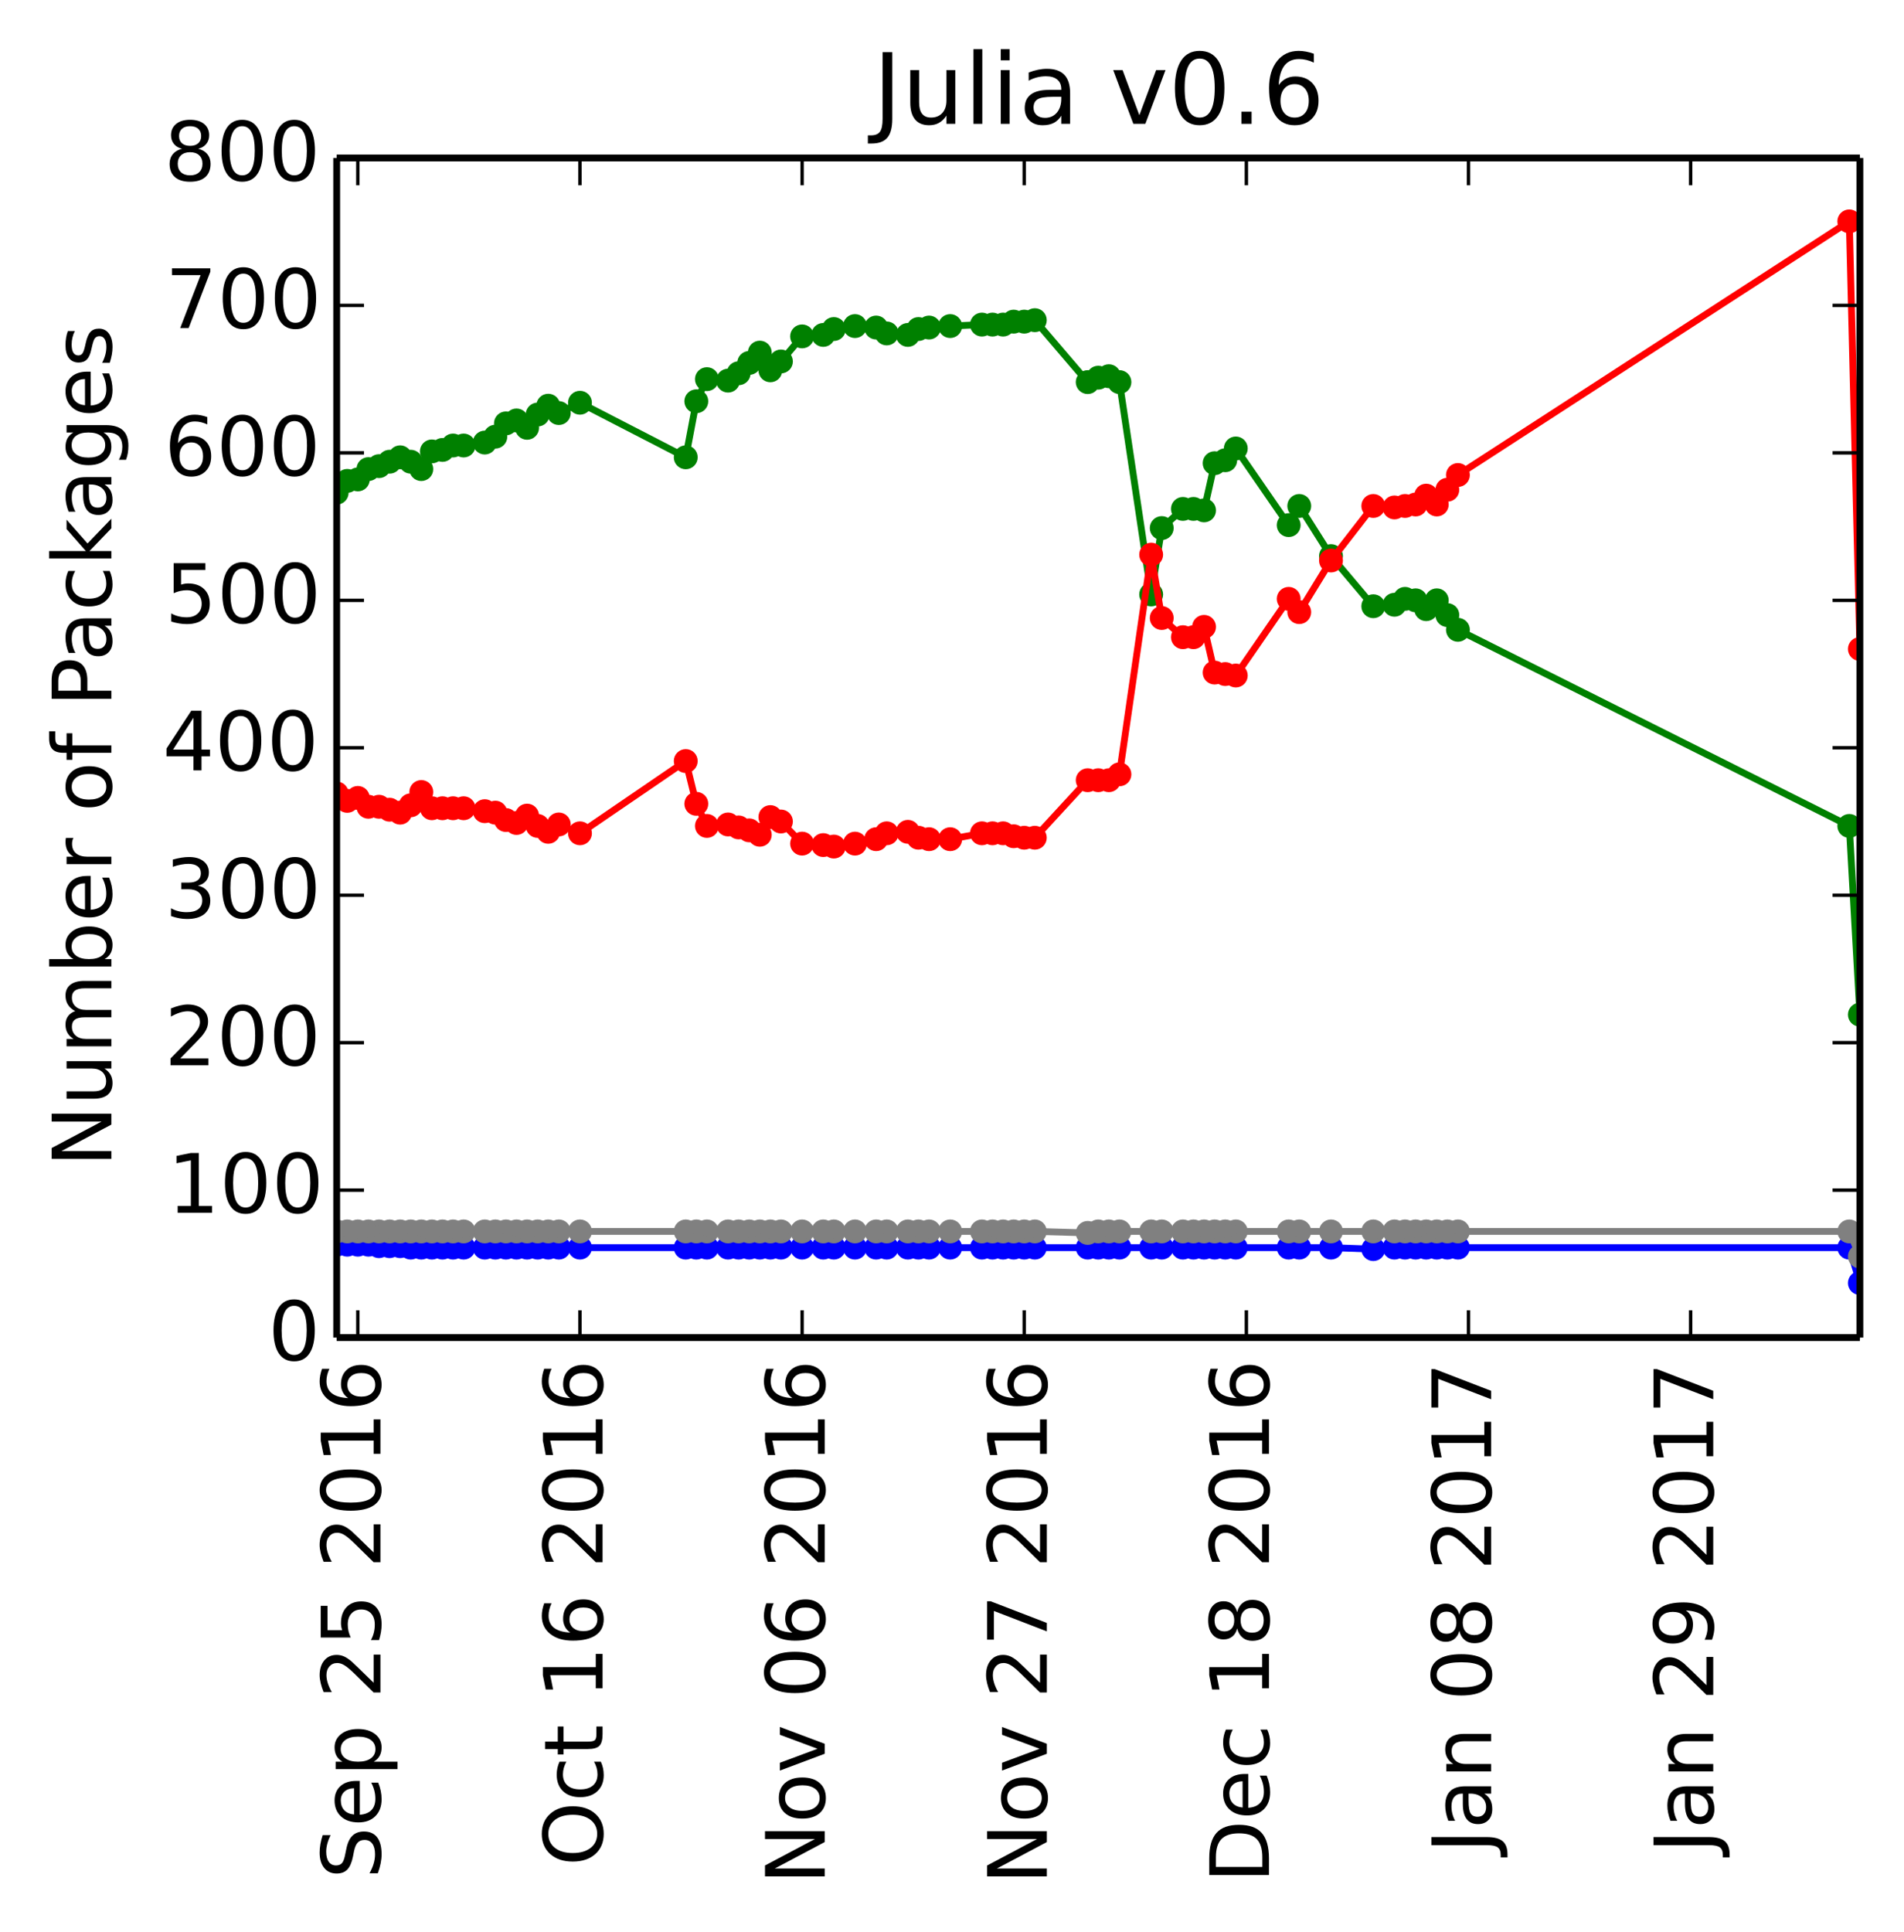 <?xml version="1.0" encoding="utf-8" standalone="no"?>
<!DOCTYPE svg PUBLIC "-//W3C//DTD SVG 1.1//EN"
  "http://www.w3.org/Graphics/SVG/1.1/DTD/svg11.dtd">
<!-- Created with matplotlib (http://matplotlib.org/) -->
<svg height="283pt" version="1.1" viewBox="0 0 279 283" width="279pt" xmlns="http://www.w3.org/2000/svg" xmlns:xlink="http://www.w3.org/1999/xlink">
 <defs>
  <style type="text/css">
*{stroke-linecap:butt;stroke-linejoin:round;}
  </style>
 </defs>
 <g id="figure_1">
  <g id="patch_1">
   <path d="
M0 283.246
L279.735 283.246
L279.735 0
L0 0
z
" style="fill:#ffffff;"/>
  </g>
  <g id="axes_1">
   <g id="patch_2">
    <path d="
M49.335 195.942
L272.535 195.942
L272.535 23.142
L49.335 23.142
z
" style="fill:#ffffff;"/>
   </g>
   <g id="line2d_1"/>
   <g id="line2d_2"/>
   <g id="line2d_3"/>
   <g id="line2d_4"/>
   <g id="line2d_5"/>
   <g id="line2d_6">
    <path clip-path="url(#pa554cd70c2)" d="
M272.535 148.638
L270.985 120.99
L213.635 92.262
L212.085 90.102
L210.535 87.942
L208.985 89.238
L207.435 87.942
L205.885 87.726
L204.335 88.59
L201.235 88.806
L195.035 81.462
L190.385 74.118
L188.835 76.926
L181.085 65.694
L179.535 67.422
L177.985 67.854
L176.435 74.766
L174.885 74.55
L173.335 74.55
L170.235 77.358
L168.685 87.078
L164.035 55.974
L162.485 55.11
L160.935 55.326
L159.385 55.974
L151.635 46.902
L150.085 47.118
L148.535 47.118
L146.985 47.55
L145.435 47.55
L143.885 47.55
L139.235 47.766
L136.135 47.982
L134.585 48.198
L133.035 49.062
L129.935 48.846
L128.385 47.982
L125.285 47.766
L122.185 48.198
L120.635 49.062
L117.535 49.278
L114.435 52.95
L112.885 54.246
L111.335 51.654
L109.785 53.166
L108.235 54.678
L106.685 55.758
L103.585 55.542
L102.035 58.782
L100.485 66.99
L84.985 58.998
L81.885 60.51
L80.335 59.43
L78.785 60.726
L77.235 62.67
L75.685 61.59
L74.135 62.022
L72.585 63.966
L71.035 64.83
L67.935 65.262
L66.385 65.262
L64.835 65.91
L63.285 66.126
L61.735 68.718
L60.185 67.638
L58.635 66.99
L57.085 67.638
L55.535 68.286
L53.985 68.718
L52.435 70.23
L50.885 70.446
L49.335 72.174" style="fill:none;stroke:#008000;stroke-linecap:square;"/>
    <defs>
     <path d="
M0 1.5
C0.398 1.5 0.779 1.342 1.061 1.061
C1.342 0.779 1.5 0.398 1.5 0
C1.5 -0.398 1.342 -0.779 1.061 -1.061
C0.779 -1.342 0.398 -1.5 0 -1.5
C-0.398 -1.5 -0.779 -1.342 -1.061 -1.061
C-1.342 -0.779 -1.5 -0.398 -1.5 0
C-1.5 0.398 -1.342 0.779 -1.061 1.061
C-0.779 1.342 -0.398 1.5 0 1.5
z
" id="mb0b177905e" style="stroke:#008000;stroke-width:0.5;"/>
    </defs>
    <g clip-path="url(#pa554cd70c2)">
     <use style="fill:#008000;stroke:#008000;stroke-width:0.5;" x="272.535" xlink:href="#mb0b177905e" y="148.638"/>
     <use style="fill:#008000;stroke:#008000;stroke-width:0.5;" x="270.985" xlink:href="#mb0b177905e" y="120.99"/>
     <use style="fill:#008000;stroke:#008000;stroke-width:0.5;" x="213.635" xlink:href="#mb0b177905e" y="92.262"/>
     <use style="fill:#008000;stroke:#008000;stroke-width:0.5;" x="212.085" xlink:href="#mb0b177905e" y="90.102"/>
     <use style="fill:#008000;stroke:#008000;stroke-width:0.5;" x="210.535" xlink:href="#mb0b177905e" y="87.942"/>
     <use style="fill:#008000;stroke:#008000;stroke-width:0.5;" x="208.985" xlink:href="#mb0b177905e" y="89.238"/>
     <use style="fill:#008000;stroke:#008000;stroke-width:0.5;" x="207.435" xlink:href="#mb0b177905e" y="87.942"/>
     <use style="fill:#008000;stroke:#008000;stroke-width:0.5;" x="205.885" xlink:href="#mb0b177905e" y="87.726"/>
     <use style="fill:#008000;stroke:#008000;stroke-width:0.5;" x="204.335" xlink:href="#mb0b177905e" y="88.59"/>
     <use style="fill:#008000;stroke:#008000;stroke-width:0.5;" x="201.235" xlink:href="#mb0b177905e" y="88.806"/>
     <use style="fill:#008000;stroke:#008000;stroke-width:0.5;" x="195.035" xlink:href="#mb0b177905e" y="81.462"/>
     <use style="fill:#008000;stroke:#008000;stroke-width:0.5;" x="190.385" xlink:href="#mb0b177905e" y="74.118"/>
     <use style="fill:#008000;stroke:#008000;stroke-width:0.5;" x="188.835" xlink:href="#mb0b177905e" y="76.926"/>
     <use style="fill:#008000;stroke:#008000;stroke-width:0.5;" x="181.085" xlink:href="#mb0b177905e" y="65.694"/>
     <use style="fill:#008000;stroke:#008000;stroke-width:0.5;" x="179.535" xlink:href="#mb0b177905e" y="67.422"/>
     <use style="fill:#008000;stroke:#008000;stroke-width:0.5;" x="177.985" xlink:href="#mb0b177905e" y="67.854"/>
     <use style="fill:#008000;stroke:#008000;stroke-width:0.5;" x="176.435" xlink:href="#mb0b177905e" y="74.766"/>
     <use style="fill:#008000;stroke:#008000;stroke-width:0.5;" x="174.885" xlink:href="#mb0b177905e" y="74.55"/>
     <use style="fill:#008000;stroke:#008000;stroke-width:0.5;" x="173.335" xlink:href="#mb0b177905e" y="74.55"/>
     <use style="fill:#008000;stroke:#008000;stroke-width:0.5;" x="170.235" xlink:href="#mb0b177905e" y="77.358"/>
     <use style="fill:#008000;stroke:#008000;stroke-width:0.5;" x="168.685" xlink:href="#mb0b177905e" y="87.078"/>
     <use style="fill:#008000;stroke:#008000;stroke-width:0.5;" x="164.035" xlink:href="#mb0b177905e" y="55.974"/>
     <use style="fill:#008000;stroke:#008000;stroke-width:0.5;" x="162.485" xlink:href="#mb0b177905e" y="55.11"/>
     <use style="fill:#008000;stroke:#008000;stroke-width:0.5;" x="160.935" xlink:href="#mb0b177905e" y="55.326"/>
     <use style="fill:#008000;stroke:#008000;stroke-width:0.5;" x="159.385" xlink:href="#mb0b177905e" y="55.974"/>
     <use style="fill:#008000;stroke:#008000;stroke-width:0.5;" x="151.635" xlink:href="#mb0b177905e" y="46.902"/>
     <use style="fill:#008000;stroke:#008000;stroke-width:0.5;" x="150.085" xlink:href="#mb0b177905e" y="47.118"/>
     <use style="fill:#008000;stroke:#008000;stroke-width:0.5;" x="148.535" xlink:href="#mb0b177905e" y="47.118"/>
     <use style="fill:#008000;stroke:#008000;stroke-width:0.5;" x="146.985" xlink:href="#mb0b177905e" y="47.55"/>
     <use style="fill:#008000;stroke:#008000;stroke-width:0.5;" x="145.435" xlink:href="#mb0b177905e" y="47.55"/>
     <use style="fill:#008000;stroke:#008000;stroke-width:0.5;" x="143.885" xlink:href="#mb0b177905e" y="47.55"/>
     <use style="fill:#008000;stroke:#008000;stroke-width:0.5;" x="139.235" xlink:href="#mb0b177905e" y="47.766"/>
     <use style="fill:#008000;stroke:#008000;stroke-width:0.5;" x="136.135" xlink:href="#mb0b177905e" y="47.982"/>
     <use style="fill:#008000;stroke:#008000;stroke-width:0.5;" x="134.585" xlink:href="#mb0b177905e" y="48.198"/>
     <use style="fill:#008000;stroke:#008000;stroke-width:0.5;" x="133.035" xlink:href="#mb0b177905e" y="49.062"/>
     <use style="fill:#008000;stroke:#008000;stroke-width:0.5;" x="129.935" xlink:href="#mb0b177905e" y="48.846"/>
     <use style="fill:#008000;stroke:#008000;stroke-width:0.5;" x="128.385" xlink:href="#mb0b177905e" y="47.982"/>
     <use style="fill:#008000;stroke:#008000;stroke-width:0.5;" x="125.285" xlink:href="#mb0b177905e" y="47.766"/>
     <use style="fill:#008000;stroke:#008000;stroke-width:0.5;" x="122.185" xlink:href="#mb0b177905e" y="48.198"/>
     <use style="fill:#008000;stroke:#008000;stroke-width:0.5;" x="120.635" xlink:href="#mb0b177905e" y="49.062"/>
     <use style="fill:#008000;stroke:#008000;stroke-width:0.5;" x="117.535" xlink:href="#mb0b177905e" y="49.278"/>
     <use style="fill:#008000;stroke:#008000;stroke-width:0.5;" x="114.435" xlink:href="#mb0b177905e" y="52.95"/>
     <use style="fill:#008000;stroke:#008000;stroke-width:0.5;" x="112.885" xlink:href="#mb0b177905e" y="54.246"/>
     <use style="fill:#008000;stroke:#008000;stroke-width:0.5;" x="111.335" xlink:href="#mb0b177905e" y="51.654"/>
     <use style="fill:#008000;stroke:#008000;stroke-width:0.5;" x="109.785" xlink:href="#mb0b177905e" y="53.166"/>
     <use style="fill:#008000;stroke:#008000;stroke-width:0.5;" x="108.235" xlink:href="#mb0b177905e" y="54.678"/>
     <use style="fill:#008000;stroke:#008000;stroke-width:0.5;" x="106.685" xlink:href="#mb0b177905e" y="55.758"/>
     <use style="fill:#008000;stroke:#008000;stroke-width:0.5;" x="103.585" xlink:href="#mb0b177905e" y="55.542"/>
     <use style="fill:#008000;stroke:#008000;stroke-width:0.5;" x="102.035" xlink:href="#mb0b177905e" y="58.782"/>
     <use style="fill:#008000;stroke:#008000;stroke-width:0.5;" x="100.485" xlink:href="#mb0b177905e" y="66.99"/>
     <use style="fill:#008000;stroke:#008000;stroke-width:0.5;" x="84.985" xlink:href="#mb0b177905e" y="58.998"/>
     <use style="fill:#008000;stroke:#008000;stroke-width:0.5;" x="81.885" xlink:href="#mb0b177905e" y="60.51"/>
     <use style="fill:#008000;stroke:#008000;stroke-width:0.5;" x="80.335" xlink:href="#mb0b177905e" y="59.43"/>
     <use style="fill:#008000;stroke:#008000;stroke-width:0.5;" x="78.785" xlink:href="#mb0b177905e" y="60.726"/>
     <use style="fill:#008000;stroke:#008000;stroke-width:0.5;" x="77.235" xlink:href="#mb0b177905e" y="62.67"/>
     <use style="fill:#008000;stroke:#008000;stroke-width:0.5;" x="75.685" xlink:href="#mb0b177905e" y="61.59"/>
     <use style="fill:#008000;stroke:#008000;stroke-width:0.5;" x="74.135" xlink:href="#mb0b177905e" y="62.022"/>
     <use style="fill:#008000;stroke:#008000;stroke-width:0.5;" x="72.585" xlink:href="#mb0b177905e" y="63.966"/>
     <use style="fill:#008000;stroke:#008000;stroke-width:0.5;" x="71.035" xlink:href="#mb0b177905e" y="64.83"/>
     <use style="fill:#008000;stroke:#008000;stroke-width:0.5;" x="67.935" xlink:href="#mb0b177905e" y="65.262"/>
     <use style="fill:#008000;stroke:#008000;stroke-width:0.5;" x="66.385" xlink:href="#mb0b177905e" y="65.262"/>
     <use style="fill:#008000;stroke:#008000;stroke-width:0.5;" x="64.835" xlink:href="#mb0b177905e" y="65.91"/>
     <use style="fill:#008000;stroke:#008000;stroke-width:0.5;" x="63.285" xlink:href="#mb0b177905e" y="66.126"/>
     <use style="fill:#008000;stroke:#008000;stroke-width:0.5;" x="61.735" xlink:href="#mb0b177905e" y="68.718"/>
     <use style="fill:#008000;stroke:#008000;stroke-width:0.5;" x="60.185" xlink:href="#mb0b177905e" y="67.638"/>
     <use style="fill:#008000;stroke:#008000;stroke-width:0.5;" x="58.635" xlink:href="#mb0b177905e" y="66.99"/>
     <use style="fill:#008000;stroke:#008000;stroke-width:0.5;" x="57.085" xlink:href="#mb0b177905e" y="67.638"/>
     <use style="fill:#008000;stroke:#008000;stroke-width:0.5;" x="55.535" xlink:href="#mb0b177905e" y="68.286"/>
     <use style="fill:#008000;stroke:#008000;stroke-width:0.5;" x="53.985" xlink:href="#mb0b177905e" y="68.718"/>
     <use style="fill:#008000;stroke:#008000;stroke-width:0.5;" x="52.435" xlink:href="#mb0b177905e" y="70.23"/>
     <use style="fill:#008000;stroke:#008000;stroke-width:0.5;" x="50.885" xlink:href="#mb0b177905e" y="70.446"/>
     <use style="fill:#008000;stroke:#008000;stroke-width:0.5;" x="49.335" xlink:href="#mb0b177905e" y="72.174"/>
    </g>
   </g>
   <g id="line2d_7">
    <path clip-path="url(#pa554cd70c2)" d="
M272.535 95.07
L270.985 32.43
L213.635 69.582
L212.085 71.742
L210.535 73.902
L208.985 72.606
L207.435 73.902
L205.885 74.118
L204.335 74.334
L201.235 74.118
L195.035 82.11
L190.385 89.67
L188.835 87.726
L181.085 98.958
L179.535 98.742
L177.985 98.526
L176.435 91.83
L174.885 93.342
L173.335 93.342
L170.235 90.534
L168.685 81.246
L164.035 113.43
L162.485 114.294
L160.935 114.294
L159.385 114.294
L151.635 122.718
L150.085 122.718
L148.535 122.502
L146.985 122.07
L145.435 122.07
L143.885 122.07
L139.235 122.934
L136.135 122.934
L134.585 122.718
L133.035 121.854
L129.935 122.07
L128.385 122.934
L125.285 123.582
L122.185 124.014
L120.635 123.798
L117.535 123.582
L114.435 120.342
L112.885 119.694
L111.335 122.286
L109.785 121.638
L108.235 121.206
L106.685 120.774
L103.585 120.99
L102.035 117.75
L100.485 111.486
L84.985 122.07
L81.885 120.774
L80.335 121.854
L78.785 120.99
L77.235 119.478
L75.685 120.558
L74.135 120.126
L72.585 119.046
L71.035 118.83
L67.935 118.398
L66.385 118.398
L64.835 118.398
L63.285 118.398
L61.735 116.022
L60.185 117.966
L58.635 119.046
L57.085 118.614
L55.535 118.182
L53.985 118.182
L52.435 116.886
L50.885 117.318
L49.335 116.238" style="fill:none;stroke:#ff0000;stroke-linecap:square;"/>
    <defs>
     <path d="
M0 1.5
C0.398 1.5 0.779 1.342 1.061 1.061
C1.342 0.779 1.5 0.398 1.5 0
C1.5 -0.398 1.342 -0.779 1.061 -1.061
C0.779 -1.342 0.398 -1.5 0 -1.5
C-0.398 -1.5 -0.779 -1.342 -1.061 -1.061
C-1.342 -0.779 -1.5 -0.398 -1.5 0
C-1.5 0.398 -1.342 0.779 -1.061 1.061
C-0.779 1.342 -0.398 1.5 0 1.5
z
" id="ma07bdd5909" style="stroke:#ff0000;stroke-width:0.5;"/>
    </defs>
    <g clip-path="url(#pa554cd70c2)">
     <use style="fill:#ff0000;stroke:#ff0000;stroke-width:0.5;" x="272.535" xlink:href="#ma07bdd5909" y="95.07"/>
     <use style="fill:#ff0000;stroke:#ff0000;stroke-width:0.5;" x="270.985" xlink:href="#ma07bdd5909" y="32.43"/>
     <use style="fill:#ff0000;stroke:#ff0000;stroke-width:0.5;" x="213.635" xlink:href="#ma07bdd5909" y="69.582"/>
     <use style="fill:#ff0000;stroke:#ff0000;stroke-width:0.5;" x="212.085" xlink:href="#ma07bdd5909" y="71.742"/>
     <use style="fill:#ff0000;stroke:#ff0000;stroke-width:0.5;" x="210.535" xlink:href="#ma07bdd5909" y="73.902"/>
     <use style="fill:#ff0000;stroke:#ff0000;stroke-width:0.5;" x="208.985" xlink:href="#ma07bdd5909" y="72.606"/>
     <use style="fill:#ff0000;stroke:#ff0000;stroke-width:0.5;" x="207.435" xlink:href="#ma07bdd5909" y="73.902"/>
     <use style="fill:#ff0000;stroke:#ff0000;stroke-width:0.5;" x="205.885" xlink:href="#ma07bdd5909" y="74.118"/>
     <use style="fill:#ff0000;stroke:#ff0000;stroke-width:0.5;" x="204.335" xlink:href="#ma07bdd5909" y="74.334"/>
     <use style="fill:#ff0000;stroke:#ff0000;stroke-width:0.5;" x="201.235" xlink:href="#ma07bdd5909" y="74.118"/>
     <use style="fill:#ff0000;stroke:#ff0000;stroke-width:0.5;" x="195.035" xlink:href="#ma07bdd5909" y="82.11"/>
     <use style="fill:#ff0000;stroke:#ff0000;stroke-width:0.5;" x="190.385" xlink:href="#ma07bdd5909" y="89.67"/>
     <use style="fill:#ff0000;stroke:#ff0000;stroke-width:0.5;" x="188.835" xlink:href="#ma07bdd5909" y="87.726"/>
     <use style="fill:#ff0000;stroke:#ff0000;stroke-width:0.5;" x="181.085" xlink:href="#ma07bdd5909" y="98.958"/>
     <use style="fill:#ff0000;stroke:#ff0000;stroke-width:0.5;" x="179.535" xlink:href="#ma07bdd5909" y="98.742"/>
     <use style="fill:#ff0000;stroke:#ff0000;stroke-width:0.5;" x="177.985" xlink:href="#ma07bdd5909" y="98.526"/>
     <use style="fill:#ff0000;stroke:#ff0000;stroke-width:0.5;" x="176.435" xlink:href="#ma07bdd5909" y="91.83"/>
     <use style="fill:#ff0000;stroke:#ff0000;stroke-width:0.5;" x="174.885" xlink:href="#ma07bdd5909" y="93.342"/>
     <use style="fill:#ff0000;stroke:#ff0000;stroke-width:0.5;" x="173.335" xlink:href="#ma07bdd5909" y="93.342"/>
     <use style="fill:#ff0000;stroke:#ff0000;stroke-width:0.5;" x="170.235" xlink:href="#ma07bdd5909" y="90.534"/>
     <use style="fill:#ff0000;stroke:#ff0000;stroke-width:0.5;" x="168.685" xlink:href="#ma07bdd5909" y="81.246"/>
     <use style="fill:#ff0000;stroke:#ff0000;stroke-width:0.5;" x="164.035" xlink:href="#ma07bdd5909" y="113.43"/>
     <use style="fill:#ff0000;stroke:#ff0000;stroke-width:0.5;" x="162.485" xlink:href="#ma07bdd5909" y="114.294"/>
     <use style="fill:#ff0000;stroke:#ff0000;stroke-width:0.5;" x="160.935" xlink:href="#ma07bdd5909" y="114.294"/>
     <use style="fill:#ff0000;stroke:#ff0000;stroke-width:0.5;" x="159.385" xlink:href="#ma07bdd5909" y="114.294"/>
     <use style="fill:#ff0000;stroke:#ff0000;stroke-width:0.5;" x="151.635" xlink:href="#ma07bdd5909" y="122.718"/>
     <use style="fill:#ff0000;stroke:#ff0000;stroke-width:0.5;" x="150.085" xlink:href="#ma07bdd5909" y="122.718"/>
     <use style="fill:#ff0000;stroke:#ff0000;stroke-width:0.5;" x="148.535" xlink:href="#ma07bdd5909" y="122.502"/>
     <use style="fill:#ff0000;stroke:#ff0000;stroke-width:0.5;" x="146.985" xlink:href="#ma07bdd5909" y="122.07"/>
     <use style="fill:#ff0000;stroke:#ff0000;stroke-width:0.5;" x="145.435" xlink:href="#ma07bdd5909" y="122.07"/>
     <use style="fill:#ff0000;stroke:#ff0000;stroke-width:0.5;" x="143.885" xlink:href="#ma07bdd5909" y="122.07"/>
     <use style="fill:#ff0000;stroke:#ff0000;stroke-width:0.5;" x="139.235" xlink:href="#ma07bdd5909" y="122.934"/>
     <use style="fill:#ff0000;stroke:#ff0000;stroke-width:0.5;" x="136.135" xlink:href="#ma07bdd5909" y="122.934"/>
     <use style="fill:#ff0000;stroke:#ff0000;stroke-width:0.5;" x="134.585" xlink:href="#ma07bdd5909" y="122.718"/>
     <use style="fill:#ff0000;stroke:#ff0000;stroke-width:0.5;" x="133.035" xlink:href="#ma07bdd5909" y="121.854"/>
     <use style="fill:#ff0000;stroke:#ff0000;stroke-width:0.5;" x="129.935" xlink:href="#ma07bdd5909" y="122.07"/>
     <use style="fill:#ff0000;stroke:#ff0000;stroke-width:0.5;" x="128.385" xlink:href="#ma07bdd5909" y="122.934"/>
     <use style="fill:#ff0000;stroke:#ff0000;stroke-width:0.5;" x="125.285" xlink:href="#ma07bdd5909" y="123.582"/>
     <use style="fill:#ff0000;stroke:#ff0000;stroke-width:0.5;" x="122.185" xlink:href="#ma07bdd5909" y="124.014"/>
     <use style="fill:#ff0000;stroke:#ff0000;stroke-width:0.5;" x="120.635" xlink:href="#ma07bdd5909" y="123.798"/>
     <use style="fill:#ff0000;stroke:#ff0000;stroke-width:0.5;" x="117.535" xlink:href="#ma07bdd5909" y="123.582"/>
     <use style="fill:#ff0000;stroke:#ff0000;stroke-width:0.5;" x="114.435" xlink:href="#ma07bdd5909" y="120.342"/>
     <use style="fill:#ff0000;stroke:#ff0000;stroke-width:0.5;" x="112.885" xlink:href="#ma07bdd5909" y="119.694"/>
     <use style="fill:#ff0000;stroke:#ff0000;stroke-width:0.5;" x="111.335" xlink:href="#ma07bdd5909" y="122.286"/>
     <use style="fill:#ff0000;stroke:#ff0000;stroke-width:0.5;" x="109.785" xlink:href="#ma07bdd5909" y="121.638"/>
     <use style="fill:#ff0000;stroke:#ff0000;stroke-width:0.5;" x="108.235" xlink:href="#ma07bdd5909" y="121.206"/>
     <use style="fill:#ff0000;stroke:#ff0000;stroke-width:0.5;" x="106.685" xlink:href="#ma07bdd5909" y="120.774"/>
     <use style="fill:#ff0000;stroke:#ff0000;stroke-width:0.5;" x="103.585" xlink:href="#ma07bdd5909" y="120.99"/>
     <use style="fill:#ff0000;stroke:#ff0000;stroke-width:0.5;" x="102.035" xlink:href="#ma07bdd5909" y="117.75"/>
     <use style="fill:#ff0000;stroke:#ff0000;stroke-width:0.5;" x="100.485" xlink:href="#ma07bdd5909" y="111.486"/>
     <use style="fill:#ff0000;stroke:#ff0000;stroke-width:0.5;" x="84.985" xlink:href="#ma07bdd5909" y="122.07"/>
     <use style="fill:#ff0000;stroke:#ff0000;stroke-width:0.5;" x="81.885" xlink:href="#ma07bdd5909" y="120.774"/>
     <use style="fill:#ff0000;stroke:#ff0000;stroke-width:0.5;" x="80.335" xlink:href="#ma07bdd5909" y="121.854"/>
     <use style="fill:#ff0000;stroke:#ff0000;stroke-width:0.5;" x="78.785" xlink:href="#ma07bdd5909" y="120.99"/>
     <use style="fill:#ff0000;stroke:#ff0000;stroke-width:0.5;" x="77.235" xlink:href="#ma07bdd5909" y="119.478"/>
     <use style="fill:#ff0000;stroke:#ff0000;stroke-width:0.5;" x="75.685" xlink:href="#ma07bdd5909" y="120.558"/>
     <use style="fill:#ff0000;stroke:#ff0000;stroke-width:0.5;" x="74.135" xlink:href="#ma07bdd5909" y="120.126"/>
     <use style="fill:#ff0000;stroke:#ff0000;stroke-width:0.5;" x="72.585" xlink:href="#ma07bdd5909" y="119.046"/>
     <use style="fill:#ff0000;stroke:#ff0000;stroke-width:0.5;" x="71.035" xlink:href="#ma07bdd5909" y="118.83"/>
     <use style="fill:#ff0000;stroke:#ff0000;stroke-width:0.5;" x="67.935" xlink:href="#ma07bdd5909" y="118.398"/>
     <use style="fill:#ff0000;stroke:#ff0000;stroke-width:0.5;" x="66.385" xlink:href="#ma07bdd5909" y="118.398"/>
     <use style="fill:#ff0000;stroke:#ff0000;stroke-width:0.5;" x="64.835" xlink:href="#ma07bdd5909" y="118.398"/>
     <use style="fill:#ff0000;stroke:#ff0000;stroke-width:0.5;" x="63.285" xlink:href="#ma07bdd5909" y="118.398"/>
     <use style="fill:#ff0000;stroke:#ff0000;stroke-width:0.5;" x="61.735" xlink:href="#ma07bdd5909" y="116.022"/>
     <use style="fill:#ff0000;stroke:#ff0000;stroke-width:0.5;" x="60.185" xlink:href="#ma07bdd5909" y="117.966"/>
     <use style="fill:#ff0000;stroke:#ff0000;stroke-width:0.5;" x="58.635" xlink:href="#ma07bdd5909" y="119.046"/>
     <use style="fill:#ff0000;stroke:#ff0000;stroke-width:0.5;" x="57.085" xlink:href="#ma07bdd5909" y="118.614"/>
     <use style="fill:#ff0000;stroke:#ff0000;stroke-width:0.5;" x="55.535" xlink:href="#ma07bdd5909" y="118.182"/>
     <use style="fill:#ff0000;stroke:#ff0000;stroke-width:0.5;" x="53.985" xlink:href="#ma07bdd5909" y="118.182"/>
     <use style="fill:#ff0000;stroke:#ff0000;stroke-width:0.5;" x="52.435" xlink:href="#ma07bdd5909" y="116.886"/>
     <use style="fill:#ff0000;stroke:#ff0000;stroke-width:0.5;" x="50.885" xlink:href="#ma07bdd5909" y="117.318"/>
     <use style="fill:#ff0000;stroke:#ff0000;stroke-width:0.5;" x="49.335" xlink:href="#ma07bdd5909" y="116.238"/>
    </g>
   </g>
   <g id="line2d_8">
    <path clip-path="url(#pa554cd70c2)" d="
M272.535 187.95
L270.985 182.766
L213.635 182.766
L212.085 182.766
L210.535 182.766
L208.985 182.766
L207.435 182.766
L205.885 182.766
L204.335 182.766
L201.235 182.982
L195.035 182.766
L190.385 182.766
L188.835 182.766
L181.085 182.766
L179.535 182.766
L177.985 182.766
L176.435 182.766
L174.885 182.766
L173.335 182.766
L170.235 182.766
L168.685 182.766
L164.035 182.766
L162.485 182.766
L160.935 182.766
L159.385 182.766
L151.635 182.766
L150.085 182.766
L148.535 182.766
L146.985 182.766
L145.435 182.766
L143.885 182.766
L139.235 182.766
L136.135 182.766
L134.585 182.766
L133.035 182.766
L129.935 182.766
L128.385 182.766
L125.285 182.766
L122.185 182.766
L120.635 182.766
L117.535 182.766
L114.435 182.766
L112.885 182.766
L111.335 182.766
L109.785 182.766
L108.235 182.766
L106.685 182.766
L103.585 182.766
L102.035 182.766
L100.485 182.766
L84.985 182.766
L81.885 182.766
L80.335 182.766
L78.785 182.766
L77.235 182.766
L75.685 182.766
L74.135 182.766
L72.585 182.766
L71.035 182.766
L67.935 182.766
L66.385 182.766
L64.835 182.766
L63.285 182.766
L61.735 182.766
L60.185 182.766
L58.635 182.55
L57.085 182.55
L55.535 182.55
L53.985 182.334
L52.435 182.334
L50.885 182.334
L49.335 182.334" style="fill:none;stroke:#0000ff;stroke-linecap:square;"/>
    <defs>
     <path d="
M0 1.5
C0.398 1.5 0.779 1.342 1.061 1.061
C1.342 0.779 1.5 0.398 1.5 0
C1.5 -0.398 1.342 -0.779 1.061 -1.061
C0.779 -1.342 0.398 -1.5 0 -1.5
C-0.398 -1.5 -0.779 -1.342 -1.061 -1.061
C-1.342 -0.779 -1.5 -0.398 -1.5 0
C-1.5 0.398 -1.342 0.779 -1.061 1.061
C-0.779 1.342 -0.398 1.5 0 1.5
z
" id="m76a7ce5b4a" style="stroke:#0000ff;stroke-width:0.5;"/>
    </defs>
    <g clip-path="url(#pa554cd70c2)">
     <use style="fill:#0000ff;stroke:#0000ff;stroke-width:0.5;" x="272.535" xlink:href="#m76a7ce5b4a" y="187.95"/>
     <use style="fill:#0000ff;stroke:#0000ff;stroke-width:0.5;" x="270.985" xlink:href="#m76a7ce5b4a" y="182.766"/>
     <use style="fill:#0000ff;stroke:#0000ff;stroke-width:0.5;" x="213.635" xlink:href="#m76a7ce5b4a" y="182.766"/>
     <use style="fill:#0000ff;stroke:#0000ff;stroke-width:0.5;" x="212.085" xlink:href="#m76a7ce5b4a" y="182.766"/>
     <use style="fill:#0000ff;stroke:#0000ff;stroke-width:0.5;" x="210.535" xlink:href="#m76a7ce5b4a" y="182.766"/>
     <use style="fill:#0000ff;stroke:#0000ff;stroke-width:0.5;" x="208.985" xlink:href="#m76a7ce5b4a" y="182.766"/>
     <use style="fill:#0000ff;stroke:#0000ff;stroke-width:0.5;" x="207.435" xlink:href="#m76a7ce5b4a" y="182.766"/>
     <use style="fill:#0000ff;stroke:#0000ff;stroke-width:0.5;" x="205.885" xlink:href="#m76a7ce5b4a" y="182.766"/>
     <use style="fill:#0000ff;stroke:#0000ff;stroke-width:0.5;" x="204.335" xlink:href="#m76a7ce5b4a" y="182.766"/>
     <use style="fill:#0000ff;stroke:#0000ff;stroke-width:0.5;" x="201.235" xlink:href="#m76a7ce5b4a" y="182.982"/>
     <use style="fill:#0000ff;stroke:#0000ff;stroke-width:0.5;" x="195.035" xlink:href="#m76a7ce5b4a" y="182.766"/>
     <use style="fill:#0000ff;stroke:#0000ff;stroke-width:0.5;" x="190.385" xlink:href="#m76a7ce5b4a" y="182.766"/>
     <use style="fill:#0000ff;stroke:#0000ff;stroke-width:0.5;" x="188.835" xlink:href="#m76a7ce5b4a" y="182.766"/>
     <use style="fill:#0000ff;stroke:#0000ff;stroke-width:0.5;" x="181.085" xlink:href="#m76a7ce5b4a" y="182.766"/>
     <use style="fill:#0000ff;stroke:#0000ff;stroke-width:0.5;" x="179.535" xlink:href="#m76a7ce5b4a" y="182.766"/>
     <use style="fill:#0000ff;stroke:#0000ff;stroke-width:0.5;" x="177.985" xlink:href="#m76a7ce5b4a" y="182.766"/>
     <use style="fill:#0000ff;stroke:#0000ff;stroke-width:0.5;" x="176.435" xlink:href="#m76a7ce5b4a" y="182.766"/>
     <use style="fill:#0000ff;stroke:#0000ff;stroke-width:0.5;" x="174.885" xlink:href="#m76a7ce5b4a" y="182.766"/>
     <use style="fill:#0000ff;stroke:#0000ff;stroke-width:0.5;" x="173.335" xlink:href="#m76a7ce5b4a" y="182.766"/>
     <use style="fill:#0000ff;stroke:#0000ff;stroke-width:0.5;" x="170.235" xlink:href="#m76a7ce5b4a" y="182.766"/>
     <use style="fill:#0000ff;stroke:#0000ff;stroke-width:0.5;" x="168.685" xlink:href="#m76a7ce5b4a" y="182.766"/>
     <use style="fill:#0000ff;stroke:#0000ff;stroke-width:0.5;" x="164.035" xlink:href="#m76a7ce5b4a" y="182.766"/>
     <use style="fill:#0000ff;stroke:#0000ff;stroke-width:0.5;" x="162.485" xlink:href="#m76a7ce5b4a" y="182.766"/>
     <use style="fill:#0000ff;stroke:#0000ff;stroke-width:0.5;" x="160.935" xlink:href="#m76a7ce5b4a" y="182.766"/>
     <use style="fill:#0000ff;stroke:#0000ff;stroke-width:0.5;" x="159.385" xlink:href="#m76a7ce5b4a" y="182.766"/>
     <use style="fill:#0000ff;stroke:#0000ff;stroke-width:0.5;" x="151.635" xlink:href="#m76a7ce5b4a" y="182.766"/>
     <use style="fill:#0000ff;stroke:#0000ff;stroke-width:0.5;" x="150.085" xlink:href="#m76a7ce5b4a" y="182.766"/>
     <use style="fill:#0000ff;stroke:#0000ff;stroke-width:0.5;" x="148.535" xlink:href="#m76a7ce5b4a" y="182.766"/>
     <use style="fill:#0000ff;stroke:#0000ff;stroke-width:0.5;" x="146.985" xlink:href="#m76a7ce5b4a" y="182.766"/>
     <use style="fill:#0000ff;stroke:#0000ff;stroke-width:0.5;" x="145.435" xlink:href="#m76a7ce5b4a" y="182.766"/>
     <use style="fill:#0000ff;stroke:#0000ff;stroke-width:0.5;" x="143.885" xlink:href="#m76a7ce5b4a" y="182.766"/>
     <use style="fill:#0000ff;stroke:#0000ff;stroke-width:0.5;" x="139.235" xlink:href="#m76a7ce5b4a" y="182.766"/>
     <use style="fill:#0000ff;stroke:#0000ff;stroke-width:0.5;" x="136.135" xlink:href="#m76a7ce5b4a" y="182.766"/>
     <use style="fill:#0000ff;stroke:#0000ff;stroke-width:0.5;" x="134.585" xlink:href="#m76a7ce5b4a" y="182.766"/>
     <use style="fill:#0000ff;stroke:#0000ff;stroke-width:0.5;" x="133.035" xlink:href="#m76a7ce5b4a" y="182.766"/>
     <use style="fill:#0000ff;stroke:#0000ff;stroke-width:0.5;" x="129.935" xlink:href="#m76a7ce5b4a" y="182.766"/>
     <use style="fill:#0000ff;stroke:#0000ff;stroke-width:0.5;" x="128.385" xlink:href="#m76a7ce5b4a" y="182.766"/>
     <use style="fill:#0000ff;stroke:#0000ff;stroke-width:0.5;" x="125.285" xlink:href="#m76a7ce5b4a" y="182.766"/>
     <use style="fill:#0000ff;stroke:#0000ff;stroke-width:0.5;" x="122.185" xlink:href="#m76a7ce5b4a" y="182.766"/>
     <use style="fill:#0000ff;stroke:#0000ff;stroke-width:0.5;" x="120.635" xlink:href="#m76a7ce5b4a" y="182.766"/>
     <use style="fill:#0000ff;stroke:#0000ff;stroke-width:0.5;" x="117.535" xlink:href="#m76a7ce5b4a" y="182.766"/>
     <use style="fill:#0000ff;stroke:#0000ff;stroke-width:0.5;" x="114.435" xlink:href="#m76a7ce5b4a" y="182.766"/>
     <use style="fill:#0000ff;stroke:#0000ff;stroke-width:0.5;" x="112.885" xlink:href="#m76a7ce5b4a" y="182.766"/>
     <use style="fill:#0000ff;stroke:#0000ff;stroke-width:0.5;" x="111.335" xlink:href="#m76a7ce5b4a" y="182.766"/>
     <use style="fill:#0000ff;stroke:#0000ff;stroke-width:0.5;" x="109.785" xlink:href="#m76a7ce5b4a" y="182.766"/>
     <use style="fill:#0000ff;stroke:#0000ff;stroke-width:0.5;" x="108.235" xlink:href="#m76a7ce5b4a" y="182.766"/>
     <use style="fill:#0000ff;stroke:#0000ff;stroke-width:0.5;" x="106.685" xlink:href="#m76a7ce5b4a" y="182.766"/>
     <use style="fill:#0000ff;stroke:#0000ff;stroke-width:0.5;" x="103.585" xlink:href="#m76a7ce5b4a" y="182.766"/>
     <use style="fill:#0000ff;stroke:#0000ff;stroke-width:0.5;" x="102.035" xlink:href="#m76a7ce5b4a" y="182.766"/>
     <use style="fill:#0000ff;stroke:#0000ff;stroke-width:0.5;" x="100.485" xlink:href="#m76a7ce5b4a" y="182.766"/>
     <use style="fill:#0000ff;stroke:#0000ff;stroke-width:0.5;" x="84.985" xlink:href="#m76a7ce5b4a" y="182.766"/>
     <use style="fill:#0000ff;stroke:#0000ff;stroke-width:0.5;" x="81.885" xlink:href="#m76a7ce5b4a" y="182.766"/>
     <use style="fill:#0000ff;stroke:#0000ff;stroke-width:0.5;" x="80.335" xlink:href="#m76a7ce5b4a" y="182.766"/>
     <use style="fill:#0000ff;stroke:#0000ff;stroke-width:0.5;" x="78.785" xlink:href="#m76a7ce5b4a" y="182.766"/>
     <use style="fill:#0000ff;stroke:#0000ff;stroke-width:0.5;" x="77.235" xlink:href="#m76a7ce5b4a" y="182.766"/>
     <use style="fill:#0000ff;stroke:#0000ff;stroke-width:0.5;" x="75.685" xlink:href="#m76a7ce5b4a" y="182.766"/>
     <use style="fill:#0000ff;stroke:#0000ff;stroke-width:0.5;" x="74.135" xlink:href="#m76a7ce5b4a" y="182.766"/>
     <use style="fill:#0000ff;stroke:#0000ff;stroke-width:0.5;" x="72.585" xlink:href="#m76a7ce5b4a" y="182.766"/>
     <use style="fill:#0000ff;stroke:#0000ff;stroke-width:0.5;" x="71.035" xlink:href="#m76a7ce5b4a" y="182.766"/>
     <use style="fill:#0000ff;stroke:#0000ff;stroke-width:0.5;" x="67.935" xlink:href="#m76a7ce5b4a" y="182.766"/>
     <use style="fill:#0000ff;stroke:#0000ff;stroke-width:0.5;" x="66.385" xlink:href="#m76a7ce5b4a" y="182.766"/>
     <use style="fill:#0000ff;stroke:#0000ff;stroke-width:0.5;" x="64.835" xlink:href="#m76a7ce5b4a" y="182.766"/>
     <use style="fill:#0000ff;stroke:#0000ff;stroke-width:0.5;" x="63.285" xlink:href="#m76a7ce5b4a" y="182.766"/>
     <use style="fill:#0000ff;stroke:#0000ff;stroke-width:0.5;" x="61.735" xlink:href="#m76a7ce5b4a" y="182.766"/>
     <use style="fill:#0000ff;stroke:#0000ff;stroke-width:0.5;" x="60.185" xlink:href="#m76a7ce5b4a" y="182.766"/>
     <use style="fill:#0000ff;stroke:#0000ff;stroke-width:0.5;" x="58.635" xlink:href="#m76a7ce5b4a" y="182.55"/>
     <use style="fill:#0000ff;stroke:#0000ff;stroke-width:0.5;" x="57.085" xlink:href="#m76a7ce5b4a" y="182.55"/>
     <use style="fill:#0000ff;stroke:#0000ff;stroke-width:0.5;" x="55.535" xlink:href="#m76a7ce5b4a" y="182.55"/>
     <use style="fill:#0000ff;stroke:#0000ff;stroke-width:0.5;" x="53.985" xlink:href="#m76a7ce5b4a" y="182.334"/>
     <use style="fill:#0000ff;stroke:#0000ff;stroke-width:0.5;" x="52.435" xlink:href="#m76a7ce5b4a" y="182.334"/>
     <use style="fill:#0000ff;stroke:#0000ff;stroke-width:0.5;" x="50.885" xlink:href="#m76a7ce5b4a" y="182.334"/>
     <use style="fill:#0000ff;stroke:#0000ff;stroke-width:0.5;" x="49.335" xlink:href="#m76a7ce5b4a" y="182.334"/>
    </g>
   </g>
   <g id="line2d_9">
    <path clip-path="url(#pa554cd70c2)" d="
M272.535 184.062
L270.985 180.39
L213.635 180.39
L212.085 180.39
L210.535 180.39
L208.985 180.39
L207.435 180.39
L205.885 180.39
L204.335 180.39
L201.235 180.39
L195.035 180.39
L190.385 180.39
L188.835 180.39
L181.085 180.39
L179.535 180.39
L177.985 180.39
L176.435 180.39
L174.885 180.39
L173.335 180.39
L170.235 180.39
L168.685 180.39
L164.035 180.39
L162.485 180.39
L160.935 180.39
L159.385 180.606
L151.635 180.39
L150.085 180.39
L148.535 180.39
L146.985 180.39
L145.435 180.39
L143.885 180.39
L139.235 180.39
L136.135 180.39
L134.585 180.39
L133.035 180.39
L129.935 180.39
L128.385 180.39
L125.285 180.39
L122.185 180.39
L120.635 180.39
L117.535 180.39
L114.435 180.39
L112.885 180.39
L111.335 180.39
L109.785 180.39
L108.235 180.39
L106.685 180.39
L103.585 180.39
L102.035 180.39
L100.485 180.39
L84.985 180.39
L81.885 180.39
L80.335 180.39
L78.785 180.39
L77.235 180.39
L75.685 180.39
L74.135 180.39
L72.585 180.39
L71.035 180.39
L67.935 180.39
L66.385 180.39
L64.835 180.39
L63.285 180.39
L61.735 180.39
L60.185 180.39
L58.635 180.39
L57.085 180.39
L55.535 180.39
L53.985 180.39
L52.435 180.39
L50.885 180.39
L49.335 180.39" style="fill:none;stroke:#808080;stroke-linecap:square;"/>
    <defs>
     <path d="
M0 1.5
C0.398 1.5 0.779 1.342 1.061 1.061
C1.342 0.779 1.5 0.398 1.5 0
C1.5 -0.398 1.342 -0.779 1.061 -1.061
C0.779 -1.342 0.398 -1.5 0 -1.5
C-0.398 -1.5 -0.779 -1.342 -1.061 -1.061
C-1.342 -0.779 -1.5 -0.398 -1.5 0
C-1.5 0.398 -1.342 0.779 -1.061 1.061
C-0.779 1.342 -0.398 1.5 0 1.5
z
" id="m008e8825d0" style="stroke:#808080;stroke-width:0.5;"/>
    </defs>
    <g clip-path="url(#pa554cd70c2)">
     <use style="fill:#808080;stroke:#808080;stroke-width:0.5;" x="272.535" xlink:href="#m008e8825d0" y="184.062"/>
     <use style="fill:#808080;stroke:#808080;stroke-width:0.5;" x="270.985" xlink:href="#m008e8825d0" y="180.39"/>
     <use style="fill:#808080;stroke:#808080;stroke-width:0.5;" x="213.635" xlink:href="#m008e8825d0" y="180.39"/>
     <use style="fill:#808080;stroke:#808080;stroke-width:0.5;" x="212.085" xlink:href="#m008e8825d0" y="180.39"/>
     <use style="fill:#808080;stroke:#808080;stroke-width:0.5;" x="210.535" xlink:href="#m008e8825d0" y="180.39"/>
     <use style="fill:#808080;stroke:#808080;stroke-width:0.5;" x="208.985" xlink:href="#m008e8825d0" y="180.39"/>
     <use style="fill:#808080;stroke:#808080;stroke-width:0.5;" x="207.435" xlink:href="#m008e8825d0" y="180.39"/>
     <use style="fill:#808080;stroke:#808080;stroke-width:0.5;" x="205.885" xlink:href="#m008e8825d0" y="180.39"/>
     <use style="fill:#808080;stroke:#808080;stroke-width:0.5;" x="204.335" xlink:href="#m008e8825d0" y="180.39"/>
     <use style="fill:#808080;stroke:#808080;stroke-width:0.5;" x="201.235" xlink:href="#m008e8825d0" y="180.39"/>
     <use style="fill:#808080;stroke:#808080;stroke-width:0.5;" x="195.035" xlink:href="#m008e8825d0" y="180.39"/>
     <use style="fill:#808080;stroke:#808080;stroke-width:0.5;" x="190.385" xlink:href="#m008e8825d0" y="180.39"/>
     <use style="fill:#808080;stroke:#808080;stroke-width:0.5;" x="188.835" xlink:href="#m008e8825d0" y="180.39"/>
     <use style="fill:#808080;stroke:#808080;stroke-width:0.5;" x="181.085" xlink:href="#m008e8825d0" y="180.39"/>
     <use style="fill:#808080;stroke:#808080;stroke-width:0.5;" x="179.535" xlink:href="#m008e8825d0" y="180.39"/>
     <use style="fill:#808080;stroke:#808080;stroke-width:0.5;" x="177.985" xlink:href="#m008e8825d0" y="180.39"/>
     <use style="fill:#808080;stroke:#808080;stroke-width:0.5;" x="176.435" xlink:href="#m008e8825d0" y="180.39"/>
     <use style="fill:#808080;stroke:#808080;stroke-width:0.5;" x="174.885" xlink:href="#m008e8825d0" y="180.39"/>
     <use style="fill:#808080;stroke:#808080;stroke-width:0.5;" x="173.335" xlink:href="#m008e8825d0" y="180.39"/>
     <use style="fill:#808080;stroke:#808080;stroke-width:0.5;" x="170.235" xlink:href="#m008e8825d0" y="180.39"/>
     <use style="fill:#808080;stroke:#808080;stroke-width:0.5;" x="168.685" xlink:href="#m008e8825d0" y="180.39"/>
     <use style="fill:#808080;stroke:#808080;stroke-width:0.5;" x="164.035" xlink:href="#m008e8825d0" y="180.39"/>
     <use style="fill:#808080;stroke:#808080;stroke-width:0.5;" x="162.485" xlink:href="#m008e8825d0" y="180.39"/>
     <use style="fill:#808080;stroke:#808080;stroke-width:0.5;" x="160.935" xlink:href="#m008e8825d0" y="180.39"/>
     <use style="fill:#808080;stroke:#808080;stroke-width:0.5;" x="159.385" xlink:href="#m008e8825d0" y="180.606"/>
     <use style="fill:#808080;stroke:#808080;stroke-width:0.5;" x="151.635" xlink:href="#m008e8825d0" y="180.39"/>
     <use style="fill:#808080;stroke:#808080;stroke-width:0.5;" x="150.085" xlink:href="#m008e8825d0" y="180.39"/>
     <use style="fill:#808080;stroke:#808080;stroke-width:0.5;" x="148.535" xlink:href="#m008e8825d0" y="180.39"/>
     <use style="fill:#808080;stroke:#808080;stroke-width:0.5;" x="146.985" xlink:href="#m008e8825d0" y="180.39"/>
     <use style="fill:#808080;stroke:#808080;stroke-width:0.5;" x="145.435" xlink:href="#m008e8825d0" y="180.39"/>
     <use style="fill:#808080;stroke:#808080;stroke-width:0.5;" x="143.885" xlink:href="#m008e8825d0" y="180.39"/>
     <use style="fill:#808080;stroke:#808080;stroke-width:0.5;" x="139.235" xlink:href="#m008e8825d0" y="180.39"/>
     <use style="fill:#808080;stroke:#808080;stroke-width:0.5;" x="136.135" xlink:href="#m008e8825d0" y="180.39"/>
     <use style="fill:#808080;stroke:#808080;stroke-width:0.5;" x="134.585" xlink:href="#m008e8825d0" y="180.39"/>
     <use style="fill:#808080;stroke:#808080;stroke-width:0.5;" x="133.035" xlink:href="#m008e8825d0" y="180.39"/>
     <use style="fill:#808080;stroke:#808080;stroke-width:0.5;" x="129.935" xlink:href="#m008e8825d0" y="180.39"/>
     <use style="fill:#808080;stroke:#808080;stroke-width:0.5;" x="128.385" xlink:href="#m008e8825d0" y="180.39"/>
     <use style="fill:#808080;stroke:#808080;stroke-width:0.5;" x="125.285" xlink:href="#m008e8825d0" y="180.39"/>
     <use style="fill:#808080;stroke:#808080;stroke-width:0.5;" x="122.185" xlink:href="#m008e8825d0" y="180.39"/>
     <use style="fill:#808080;stroke:#808080;stroke-width:0.5;" x="120.635" xlink:href="#m008e8825d0" y="180.39"/>
     <use style="fill:#808080;stroke:#808080;stroke-width:0.5;" x="117.535" xlink:href="#m008e8825d0" y="180.39"/>
     <use style="fill:#808080;stroke:#808080;stroke-width:0.5;" x="114.435" xlink:href="#m008e8825d0" y="180.39"/>
     <use style="fill:#808080;stroke:#808080;stroke-width:0.5;" x="112.885" xlink:href="#m008e8825d0" y="180.39"/>
     <use style="fill:#808080;stroke:#808080;stroke-width:0.5;" x="111.335" xlink:href="#m008e8825d0" y="180.39"/>
     <use style="fill:#808080;stroke:#808080;stroke-width:0.5;" x="109.785" xlink:href="#m008e8825d0" y="180.39"/>
     <use style="fill:#808080;stroke:#808080;stroke-width:0.5;" x="108.235" xlink:href="#m008e8825d0" y="180.39"/>
     <use style="fill:#808080;stroke:#808080;stroke-width:0.5;" x="106.685" xlink:href="#m008e8825d0" y="180.39"/>
     <use style="fill:#808080;stroke:#808080;stroke-width:0.5;" x="103.585" xlink:href="#m008e8825d0" y="180.39"/>
     <use style="fill:#808080;stroke:#808080;stroke-width:0.5;" x="102.035" xlink:href="#m008e8825d0" y="180.39"/>
     <use style="fill:#808080;stroke:#808080;stroke-width:0.5;" x="100.485" xlink:href="#m008e8825d0" y="180.39"/>
     <use style="fill:#808080;stroke:#808080;stroke-width:0.5;" x="84.985" xlink:href="#m008e8825d0" y="180.39"/>
     <use style="fill:#808080;stroke:#808080;stroke-width:0.5;" x="81.885" xlink:href="#m008e8825d0" y="180.39"/>
     <use style="fill:#808080;stroke:#808080;stroke-width:0.5;" x="80.335" xlink:href="#m008e8825d0" y="180.39"/>
     <use style="fill:#808080;stroke:#808080;stroke-width:0.5;" x="78.785" xlink:href="#m008e8825d0" y="180.39"/>
     <use style="fill:#808080;stroke:#808080;stroke-width:0.5;" x="77.235" xlink:href="#m008e8825d0" y="180.39"/>
     <use style="fill:#808080;stroke:#808080;stroke-width:0.5;" x="75.685" xlink:href="#m008e8825d0" y="180.39"/>
     <use style="fill:#808080;stroke:#808080;stroke-width:0.5;" x="74.135" xlink:href="#m008e8825d0" y="180.39"/>
     <use style="fill:#808080;stroke:#808080;stroke-width:0.5;" x="72.585" xlink:href="#m008e8825d0" y="180.39"/>
     <use style="fill:#808080;stroke:#808080;stroke-width:0.5;" x="71.035" xlink:href="#m008e8825d0" y="180.39"/>
     <use style="fill:#808080;stroke:#808080;stroke-width:0.5;" x="67.935" xlink:href="#m008e8825d0" y="180.39"/>
     <use style="fill:#808080;stroke:#808080;stroke-width:0.5;" x="66.385" xlink:href="#m008e8825d0" y="180.39"/>
     <use style="fill:#808080;stroke:#808080;stroke-width:0.5;" x="64.835" xlink:href="#m008e8825d0" y="180.39"/>
     <use style="fill:#808080;stroke:#808080;stroke-width:0.5;" x="63.285" xlink:href="#m008e8825d0" y="180.39"/>
     <use style="fill:#808080;stroke:#808080;stroke-width:0.5;" x="61.735" xlink:href="#m008e8825d0" y="180.39"/>
     <use style="fill:#808080;stroke:#808080;stroke-width:0.5;" x="60.185" xlink:href="#m008e8825d0" y="180.39"/>
     <use style="fill:#808080;stroke:#808080;stroke-width:0.5;" x="58.635" xlink:href="#m008e8825d0" y="180.39"/>
     <use style="fill:#808080;stroke:#808080;stroke-width:0.5;" x="57.085" xlink:href="#m008e8825d0" y="180.39"/>
     <use style="fill:#808080;stroke:#808080;stroke-width:0.5;" x="55.535" xlink:href="#m008e8825d0" y="180.39"/>
     <use style="fill:#808080;stroke:#808080;stroke-width:0.5;" x="53.985" xlink:href="#m008e8825d0" y="180.39"/>
     <use style="fill:#808080;stroke:#808080;stroke-width:0.5;" x="52.435" xlink:href="#m008e8825d0" y="180.39"/>
     <use style="fill:#808080;stroke:#808080;stroke-width:0.5;" x="50.885" xlink:href="#m008e8825d0" y="180.39"/>
     <use style="fill:#808080;stroke:#808080;stroke-width:0.5;" x="49.335" xlink:href="#m008e8825d0" y="180.39"/>
    </g>
   </g>
   <g id="matplotlib.axis_1">
    <g id="xtick_1">
     <g id="line2d_10">
      <defs>
       <path d="
M0 0
L0 -4" id="m93b0483c22" style="stroke:#000000;stroke-width:0.5;"/>
      </defs>
      <g>
       <use style="stroke:#000000;stroke-width:0.5;" x="52.435" xlink:href="#m93b0483c22" y="195.942"/>
      </g>
     </g>
     <g id="line2d_11">
      <defs>
       <path d="
M0 0
L0 4" id="m741efc42ff" style="stroke:#000000;stroke-width:0.5;"/>
      </defs>
      <g>
       <use style="stroke:#000000;stroke-width:0.5;" x="52.435" xlink:href="#m741efc42ff" y="23.142"/>
      </g>
     </g>
     <g id="text_1">
      <!-- Sep 25 2016 -->
      <defs>
       <path d="
M12.406 8.297
L28.516 8.297
L28.516 63.922
L10.984 60.406
L10.984 69.391
L28.422 72.906
L38.281 72.906
L38.281 8.297
L54.391 8.297
L54.391 0
L12.406 0
z
" id="DejaVuSans-31"/>
       <path d="
M31.781 66.406
Q24.172 66.406 20.328 58.906
Q16.5 51.422 16.5 36.375
Q16.5 21.391 20.328 13.891
Q24.172 6.391 31.781 6.391
Q39.453 6.391 43.281 13.891
Q47.125 21.391 47.125 36.375
Q47.125 51.422 43.281 58.906
Q39.453 66.406 31.781 66.406
M31.781 74.219
Q44.047 74.219 50.516 64.516
Q56.984 54.828 56.984 36.375
Q56.984 17.969 50.516 8.266
Q44.047 -1.422 31.781 -1.422
Q19.531 -1.422 13.062 8.266
Q6.594 17.969 6.594 36.375
Q6.594 54.828 13.062 64.516
Q19.531 74.219 31.781 74.219" id="DejaVuSans-30"/>
       <path id="DejaVuSans-20"/>
       <path d="
M19.188 8.297
L53.609 8.297
L53.609 0
L7.328 0
L7.328 8.297
Q12.938 14.109 22.625 23.891
Q32.328 33.688 34.812 36.531
Q39.547 41.844 41.422 45.531
Q43.312 49.219 43.312 52.781
Q43.312 58.594 39.234 62.25
Q35.156 65.922 28.609 65.922
Q23.969 65.922 18.812 64.312
Q13.672 62.703 7.812 59.422
L7.812 69.391
Q13.766 71.781 18.938 73
Q24.125 74.219 28.422 74.219
Q39.75 74.219 46.484 68.547
Q53.219 62.891 53.219 53.422
Q53.219 48.922 51.531 44.891
Q49.859 40.875 45.406 35.406
Q44.188 33.984 37.641 27.219
Q31.109 20.453 19.188 8.297" id="DejaVuSans-32"/>
       <path d="
M10.797 72.906
L49.516 72.906
L49.516 64.594
L19.828 64.594
L19.828 46.734
Q21.969 47.469 24.109 47.828
Q26.266 48.188 28.422 48.188
Q40.625 48.188 47.75 41.5
Q54.891 34.812 54.891 23.391
Q54.891 11.625 47.562 5.094
Q40.234 -1.422 26.906 -1.422
Q22.312 -1.422 17.547 -0.641
Q12.797 0.141 7.719 1.703
L7.719 11.625
Q12.109 9.234 16.797 8.062
Q21.484 6.891 26.703 6.891
Q35.156 6.891 40.078 11.328
Q45.016 15.766 45.016 23.391
Q45.016 31 40.078 35.438
Q35.156 39.891 26.703 39.891
Q22.75 39.891 18.812 39.016
Q14.891 38.141 10.797 36.281
z
" id="DejaVuSans-35"/>
       <path d="
M33.016 40.375
Q26.375 40.375 22.484 35.828
Q18.609 31.297 18.609 23.391
Q18.609 15.531 22.484 10.953
Q26.375 6.391 33.016 6.391
Q39.656 6.391 43.531 10.953
Q47.406 15.531 47.406 23.391
Q47.406 31.297 43.531 35.828
Q39.656 40.375 33.016 40.375
M52.594 71.297
L52.594 62.312
Q48.875 64.062 45.094 64.984
Q41.312 65.922 37.594 65.922
Q27.828 65.922 22.672 59.328
Q17.531 52.734 16.797 39.406
Q19.672 43.656 24.016 45.922
Q28.375 48.188 33.594 48.188
Q44.578 48.188 50.953 41.516
Q57.328 34.859 57.328 23.391
Q57.328 12.156 50.688 5.359
Q44.047 -1.422 33.016 -1.422
Q20.359 -1.422 13.672 8.266
Q6.984 17.969 6.984 36.375
Q6.984 53.656 15.188 63.938
Q23.391 74.219 37.203 74.219
Q40.922 74.219 44.703 73.484
Q48.484 72.75 52.594 71.297" id="DejaVuSans-36"/>
       <path d="
M53.516 70.516
L53.516 60.891
Q47.906 63.578 42.922 64.891
Q37.938 66.219 33.297 66.219
Q25.25 66.219 20.875 63.094
Q16.5 59.969 16.5 54.203
Q16.5 49.359 19.406 46.891
Q22.312 44.438 30.422 42.922
L36.375 41.703
Q47.406 39.594 52.656 34.297
Q57.906 29 57.906 20.125
Q57.906 9.516 50.797 4.047
Q43.703 -1.422 29.984 -1.422
Q24.812 -1.422 18.969 -0.25
Q13.141 0.922 6.891 3.219
L6.891 13.375
Q12.891 10.016 18.656 8.297
Q24.422 6.594 29.984 6.594
Q38.422 6.594 43.016 9.906
Q47.609 13.234 47.609 19.391
Q47.609 24.75 44.312 27.781
Q41.016 30.812 33.5 32.328
L27.484 33.5
Q16.453 35.688 11.516 40.375
Q6.594 45.062 6.594 53.422
Q6.594 63.094 13.406 68.656
Q20.219 74.219 32.172 74.219
Q37.312 74.219 42.625 73.281
Q47.953 72.359 53.516 70.516" id="DejaVuSans-53"/>
       <path d="
M56.203 29.594
L56.203 25.203
L14.891 25.203
Q15.484 15.922 20.484 11.062
Q25.484 6.203 34.422 6.203
Q39.594 6.203 44.453 7.469
Q49.312 8.734 54.109 11.281
L54.109 2.781
Q49.266 0.734 44.188 -0.344
Q39.109 -1.422 33.891 -1.422
Q20.797 -1.422 13.156 6.188
Q5.516 13.812 5.516 26.812
Q5.516 40.234 12.766 48.109
Q20.016 56 32.328 56
Q43.359 56 49.781 48.891
Q56.203 41.797 56.203 29.594
M47.219 32.234
Q47.125 39.594 43.094 43.984
Q39.062 48.391 32.422 48.391
Q24.906 48.391 20.391 44.141
Q15.875 39.891 15.188 32.172
z
" id="DejaVuSans-65"/>
       <path d="
M18.109 8.203
L18.109 -20.797
L9.078 -20.797
L9.078 54.688
L18.109 54.688
L18.109 46.391
Q20.953 51.266 25.266 53.625
Q29.594 56 35.594 56
Q45.562 56 51.781 48.094
Q58.016 40.188 58.016 27.297
Q58.016 14.406 51.781 6.484
Q45.562 -1.422 35.594 -1.422
Q29.594 -1.422 25.266 0.953
Q20.953 3.328 18.109 8.203
M48.688 27.297
Q48.688 37.203 44.609 42.844
Q40.531 48.484 33.406 48.484
Q26.266 48.484 22.188 42.844
Q18.109 37.203 18.109 27.297
Q18.109 17.391 22.188 11.75
Q26.266 6.109 33.406 6.109
Q40.531 6.109 44.609 11.75
Q48.688 17.391 48.688 27.297" id="DejaVuSans-70"/>
      </defs>
      <g transform="translate(55.746 275.244)rotate(-90.0)scale(0.12 -0.12)">
       <use xlink:href="#DejaVuSans-53"/>
       <use x="63.477" xlink:href="#DejaVuSans-65"/>
       <use x="125.0" xlink:href="#DejaVuSans-70"/>
       <use x="188.477" xlink:href="#DejaVuSans-20"/>
       <use x="220.264" xlink:href="#DejaVuSans-32"/>
       <use x="283.887" xlink:href="#DejaVuSans-35"/>
       <use x="347.51" xlink:href="#DejaVuSans-20"/>
       <use x="379.297" xlink:href="#DejaVuSans-32"/>
       <use x="442.92" xlink:href="#DejaVuSans-30"/>
       <use x="506.543" xlink:href="#DejaVuSans-31"/>
       <use x="570.166" xlink:href="#DejaVuSans-36"/>
      </g>
     </g>
    </g>
    <g id="xtick_2">
     <g id="line2d_12">
      <g>
       <use style="stroke:#000000;stroke-width:0.5;" x="84.985" xlink:href="#m93b0483c22" y="195.942"/>
      </g>
     </g>
     <g id="line2d_13">
      <g>
       <use style="stroke:#000000;stroke-width:0.5;" x="84.985" xlink:href="#m741efc42ff" y="23.142"/>
      </g>
     </g>
     <g id="text_2">
      <!-- Oct 16 2016 -->
      <defs>
       <path d="
M18.312 70.219
L18.312 54.688
L36.812 54.688
L36.812 47.703
L18.312 47.703
L18.312 18.016
Q18.312 11.328 20.141 9.422
Q21.969 7.516 27.594 7.516
L36.812 7.516
L36.812 0
L27.594 0
Q17.188 0 13.234 3.875
Q9.281 7.766 9.281 18.016
L9.281 47.703
L2.688 47.703
L2.688 54.688
L9.281 54.688
L9.281 70.219
z
" id="DejaVuSans-74"/>
       <path d="
M39.406 66.219
Q28.656 66.219 22.328 58.203
Q16.016 50.203 16.016 36.375
Q16.016 22.609 22.328 14.594
Q28.656 6.594 39.406 6.594
Q50.141 6.594 56.422 14.594
Q62.703 22.609 62.703 36.375
Q62.703 50.203 56.422 58.203
Q50.141 66.219 39.406 66.219
M39.406 74.219
Q54.734 74.219 63.906 63.938
Q73.094 53.656 73.094 36.375
Q73.094 19.141 63.906 8.859
Q54.734 -1.422 39.406 -1.422
Q24.031 -1.422 14.812 8.828
Q5.609 19.094 5.609 36.375
Q5.609 53.656 14.812 63.938
Q24.031 74.219 39.406 74.219" id="DejaVuSans-4f"/>
       <path d="
M48.781 52.594
L48.781 44.188
Q44.969 46.297 41.141 47.344
Q37.312 48.391 33.406 48.391
Q24.656 48.391 19.812 42.844
Q14.984 37.312 14.984 27.297
Q14.984 17.281 19.812 11.734
Q24.656 6.203 33.406 6.203
Q37.312 6.203 41.141 7.25
Q44.969 8.297 48.781 10.406
L48.781 2.094
Q45.016 0.344 40.984 -0.531
Q36.969 -1.422 32.422 -1.422
Q20.062 -1.422 12.781 6.344
Q5.516 14.109 5.516 27.297
Q5.516 40.672 12.859 48.328
Q20.219 56 33.016 56
Q37.156 56 41.109 55.141
Q45.062 54.297 48.781 52.594" id="DejaVuSans-63"/>
      </defs>
      <g transform="translate(88.296 273.372)rotate(-90.0)scale(0.12 -0.12)">
       <use xlink:href="#DejaVuSans-4f"/>
       <use x="78.711" xlink:href="#DejaVuSans-63"/>
       <use x="133.691" xlink:href="#DejaVuSans-74"/>
       <use x="172.9" xlink:href="#DejaVuSans-20"/>
       <use x="204.688" xlink:href="#DejaVuSans-31"/>
       <use x="268.311" xlink:href="#DejaVuSans-36"/>
       <use x="331.934" xlink:href="#DejaVuSans-20"/>
       <use x="363.721" xlink:href="#DejaVuSans-32"/>
       <use x="427.344" xlink:href="#DejaVuSans-30"/>
       <use x="490.967" xlink:href="#DejaVuSans-31"/>
       <use x="554.59" xlink:href="#DejaVuSans-36"/>
      </g>
     </g>
    </g>
    <g id="xtick_3">
     <g id="line2d_14">
      <g>
       <use style="stroke:#000000;stroke-width:0.5;" x="117.535" xlink:href="#m93b0483c22" y="195.942"/>
      </g>
     </g>
     <g id="line2d_15">
      <g>
       <use style="stroke:#000000;stroke-width:0.5;" x="117.535" xlink:href="#m741efc42ff" y="23.142"/>
      </g>
     </g>
     <g id="text_3">
      <!-- Nov 06 2016 -->
      <defs>
       <path d="
M30.609 48.391
Q23.391 48.391 19.188 42.75
Q14.984 37.109 14.984 27.297
Q14.984 17.484 19.156 11.844
Q23.344 6.203 30.609 6.203
Q37.797 6.203 41.984 11.859
Q46.188 17.531 46.188 27.297
Q46.188 37.016 41.984 42.703
Q37.797 48.391 30.609 48.391
M30.609 56
Q42.328 56 49.016 48.375
Q55.719 40.766 55.719 27.297
Q55.719 13.875 49.016 6.219
Q42.328 -1.422 30.609 -1.422
Q18.844 -1.422 12.172 6.219
Q5.516 13.875 5.516 27.297
Q5.516 40.766 12.172 48.375
Q18.844 56 30.609 56" id="DejaVuSans-6f"/>
       <path d="
M9.812 72.906
L23.094 72.906
L55.422 11.922
L55.422 72.906
L64.984 72.906
L64.984 0
L51.703 0
L19.391 60.984
L19.391 0
L9.812 0
z
" id="DejaVuSans-4e"/>
       <path d="
M2.984 54.688
L12.5 54.688
L29.594 8.797
L46.688 54.688
L56.203 54.688
L35.688 0
L23.484 0
z
" id="DejaVuSans-76"/>
      </defs>
      <g transform="translate(120.846 276.046)rotate(-90.0)scale(0.12 -0.12)">
       <use xlink:href="#DejaVuSans-4e"/>
       <use x="74.805" xlink:href="#DejaVuSans-6f"/>
       <use x="135.986" xlink:href="#DejaVuSans-76"/>
       <use x="195.166" xlink:href="#DejaVuSans-20"/>
       <use x="226.953" xlink:href="#DejaVuSans-30"/>
       <use x="290.576" xlink:href="#DejaVuSans-36"/>
       <use x="354.199" xlink:href="#DejaVuSans-20"/>
       <use x="385.986" xlink:href="#DejaVuSans-32"/>
       <use x="449.609" xlink:href="#DejaVuSans-30"/>
       <use x="513.232" xlink:href="#DejaVuSans-31"/>
       <use x="576.855" xlink:href="#DejaVuSans-36"/>
      </g>
     </g>
    </g>
    <g id="xtick_4">
     <g id="line2d_16">
      <g>
       <use style="stroke:#000000;stroke-width:0.5;" x="150.085" xlink:href="#m93b0483c22" y="195.942"/>
      </g>
     </g>
     <g id="line2d_17">
      <g>
       <use style="stroke:#000000;stroke-width:0.5;" x="150.085" xlink:href="#m741efc42ff" y="23.142"/>
      </g>
     </g>
     <g id="text_4">
      <!-- Nov 27 2016 -->
      <defs>
       <path d="
M8.203 72.906
L55.078 72.906
L55.078 68.703
L28.609 0
L18.312 0
L43.219 64.594
L8.203 64.594
z
" id="DejaVuSans-37"/>
      </defs>
      <g transform="translate(153.396 276.046)rotate(-90.0)scale(0.12 -0.12)">
       <use xlink:href="#DejaVuSans-4e"/>
       <use x="74.805" xlink:href="#DejaVuSans-6f"/>
       <use x="135.986" xlink:href="#DejaVuSans-76"/>
       <use x="195.166" xlink:href="#DejaVuSans-20"/>
       <use x="226.953" xlink:href="#DejaVuSans-32"/>
       <use x="290.576" xlink:href="#DejaVuSans-37"/>
       <use x="354.199" xlink:href="#DejaVuSans-20"/>
       <use x="385.986" xlink:href="#DejaVuSans-32"/>
       <use x="449.609" xlink:href="#DejaVuSans-30"/>
       <use x="513.232" xlink:href="#DejaVuSans-31"/>
       <use x="576.855" xlink:href="#DejaVuSans-36"/>
      </g>
     </g>
    </g>
    <g id="xtick_5">
     <g id="line2d_18">
      <g>
       <use style="stroke:#000000;stroke-width:0.5;" x="182.635" xlink:href="#m93b0483c22" y="195.942"/>
      </g>
     </g>
     <g id="line2d_19">
      <g>
       <use style="stroke:#000000;stroke-width:0.5;" x="182.635" xlink:href="#m741efc42ff" y="23.142"/>
      </g>
     </g>
     <g id="text_5">
      <!-- Dec 18 2016 -->
      <defs>
       <path d="
M19.672 64.797
L19.672 8.109
L31.594 8.109
Q46.688 8.109 53.688 14.938
Q60.688 21.781 60.688 36.531
Q60.688 51.172 53.688 57.984
Q46.688 64.797 31.594 64.797
z

M9.812 72.906
L30.078 72.906
Q51.266 72.906 61.172 64.094
Q71.094 55.281 71.094 36.531
Q71.094 17.672 61.125 8.828
Q51.172 0 30.078 0
L9.812 0
z
" id="DejaVuSans-44"/>
       <path d="
M31.781 34.625
Q24.75 34.625 20.719 30.859
Q16.703 27.094 16.703 20.516
Q16.703 13.922 20.719 10.156
Q24.75 6.391 31.781 6.391
Q38.812 6.391 42.859 10.172
Q46.922 13.969 46.922 20.516
Q46.922 27.094 42.891 30.859
Q38.875 34.625 31.781 34.625
M21.922 38.812
Q15.578 40.375 12.031 44.719
Q8.5 49.078 8.5 55.328
Q8.5 64.062 14.719 69.141
Q20.953 74.219 31.781 74.219
Q42.672 74.219 48.875 69.141
Q55.078 64.062 55.078 55.328
Q55.078 49.078 51.531 44.719
Q48 40.375 41.703 38.812
Q48.828 37.156 52.797 32.312
Q56.781 27.484 56.781 20.516
Q56.781 9.906 50.312 4.234
Q43.844 -1.422 31.781 -1.422
Q19.734 -1.422 13.25 4.234
Q6.781 9.906 6.781 20.516
Q6.781 27.484 10.781 32.312
Q14.797 37.156 21.922 38.812
M18.312 54.391
Q18.312 48.734 21.844 45.562
Q25.391 42.391 31.781 42.391
Q38.141 42.391 41.719 45.562
Q45.312 48.734 45.312 54.391
Q45.312 60.062 41.719 63.234
Q38.141 66.406 31.781 66.406
Q25.391 66.406 21.844 63.234
Q18.312 60.062 18.312 54.391" id="DejaVuSans-38"/>
      </defs>
      <g transform="translate(185.946 275.846)rotate(-90.0)scale(0.12 -0.12)">
       <use xlink:href="#DejaVuSans-44"/>
       <use x="77.002" xlink:href="#DejaVuSans-65"/>
       <use x="138.525" xlink:href="#DejaVuSans-63"/>
       <use x="193.506" xlink:href="#DejaVuSans-20"/>
       <use x="225.293" xlink:href="#DejaVuSans-31"/>
       <use x="288.916" xlink:href="#DejaVuSans-38"/>
       <use x="352.539" xlink:href="#DejaVuSans-20"/>
       <use x="384.326" xlink:href="#DejaVuSans-32"/>
       <use x="447.949" xlink:href="#DejaVuSans-30"/>
       <use x="511.572" xlink:href="#DejaVuSans-31"/>
       <use x="575.195" xlink:href="#DejaVuSans-36"/>
      </g>
     </g>
    </g>
    <g id="xtick_6">
     <g id="line2d_20">
      <g>
       <use style="stroke:#000000;stroke-width:0.5;" x="215.185" xlink:href="#m93b0483c22" y="195.942"/>
      </g>
     </g>
     <g id="line2d_21">
      <g>
       <use style="stroke:#000000;stroke-width:0.5;" x="215.185" xlink:href="#m741efc42ff" y="23.142"/>
      </g>
     </g>
     <g id="text_6">
      <!-- Jan 08 2017 -->
      <defs>
       <path d="
M54.891 33.016
L54.891 0
L45.906 0
L45.906 32.719
Q45.906 40.484 42.875 44.328
Q39.844 48.188 33.797 48.188
Q26.516 48.188 22.312 43.547
Q18.109 38.922 18.109 30.906
L18.109 0
L9.078 0
L9.078 54.688
L18.109 54.688
L18.109 46.188
Q21.344 51.125 25.703 53.562
Q30.078 56 35.797 56
Q45.219 56 50.047 50.172
Q54.891 44.344 54.891 33.016" id="DejaVuSans-6e"/>
       <path d="
M9.812 72.906
L19.672 72.906
L19.672 5.078
Q19.672 -8.109 14.672 -14.062
Q9.672 -20.016 -1.422 -20.016
L-5.172 -20.016
L-5.172 -11.719
L-2.094 -11.719
Q4.438 -11.719 7.125 -8.047
Q9.812 -4.391 9.812 5.078
z
" id="DejaVuSans-4a"/>
       <path d="
M34.281 27.484
Q23.391 27.484 19.188 25
Q14.984 22.516 14.984 16.5
Q14.984 11.719 18.141 8.906
Q21.297 6.109 26.703 6.109
Q34.188 6.109 38.703 11.406
Q43.219 16.703 43.219 25.484
L43.219 27.484
z

M52.203 31.203
L52.203 0
L43.219 0
L43.219 8.297
Q40.141 3.328 35.547 0.953
Q30.953 -1.422 24.312 -1.422
Q15.922 -1.422 10.953 3.297
Q6 8.016 6 15.922
Q6 25.141 12.172 29.828
Q18.359 34.516 30.609 34.516
L43.219 34.516
L43.219 35.406
Q43.219 41.609 39.141 45
Q35.062 48.391 27.688 48.391
Q23 48.391 18.547 47.266
Q14.109 46.141 10.016 43.891
L10.016 52.203
Q14.938 54.109 19.578 55.047
Q24.219 56 28.609 56
Q40.484 56 46.344 49.844
Q52.203 43.703 52.203 31.203" id="DejaVuSans-61"/>
      </defs>
      <g transform="translate(218.496 271.473)rotate(-90.0)scale(0.12 -0.12)">
       <use xlink:href="#DejaVuSans-4a"/>
       <use x="29.492" xlink:href="#DejaVuSans-61"/>
       <use x="90.771" xlink:href="#DejaVuSans-6e"/>
       <use x="154.15" xlink:href="#DejaVuSans-20"/>
       <use x="185.938" xlink:href="#DejaVuSans-30"/>
       <use x="249.561" xlink:href="#DejaVuSans-38"/>
       <use x="313.184" xlink:href="#DejaVuSans-20"/>
       <use x="344.971" xlink:href="#DejaVuSans-32"/>
       <use x="408.594" xlink:href="#DejaVuSans-30"/>
       <use x="472.217" xlink:href="#DejaVuSans-31"/>
       <use x="535.84" xlink:href="#DejaVuSans-37"/>
      </g>
     </g>
    </g>
    <g id="xtick_7">
     <g id="line2d_22">
      <g>
       <use style="stroke:#000000;stroke-width:0.5;" x="247.735" xlink:href="#m93b0483c22" y="195.942"/>
      </g>
     </g>
     <g id="line2d_23">
      <g>
       <use style="stroke:#000000;stroke-width:0.5;" x="247.735" xlink:href="#m741efc42ff" y="23.142"/>
      </g>
     </g>
     <g id="text_7">
      <!-- Jan 29 2017 -->
      <defs>
       <path d="
M10.984 1.516
L10.984 10.5
Q14.703 8.734 18.5 7.812
Q22.312 6.891 25.984 6.891
Q35.75 6.891 40.891 13.453
Q46.047 20.016 46.781 33.406
Q43.953 29.203 39.594 26.953
Q35.25 24.703 29.984 24.703
Q19.047 24.703 12.672 31.312
Q6.297 37.938 6.297 49.422
Q6.297 60.641 12.938 67.422
Q19.578 74.219 30.609 74.219
Q43.266 74.219 49.922 64.516
Q56.594 54.828 56.594 36.375
Q56.594 19.141 48.406 8.859
Q40.234 -1.422 26.422 -1.422
Q22.703 -1.422 18.891 -0.688
Q15.094 0.047 10.984 1.516
M30.609 32.422
Q37.25 32.422 41.125 36.953
Q45.016 41.5 45.016 49.422
Q45.016 57.281 41.125 61.844
Q37.25 66.406 30.609 66.406
Q23.969 66.406 20.094 61.844
Q16.219 57.281 16.219 49.422
Q16.219 41.5 20.094 36.953
Q23.969 32.422 30.609 32.422" id="DejaVuSans-39"/>
      </defs>
      <g transform="translate(251.046 271.473)rotate(-90.0)scale(0.12 -0.12)">
       <use xlink:href="#DejaVuSans-4a"/>
       <use x="29.492" xlink:href="#DejaVuSans-61"/>
       <use x="90.771" xlink:href="#DejaVuSans-6e"/>
       <use x="154.15" xlink:href="#DejaVuSans-20"/>
       <use x="185.938" xlink:href="#DejaVuSans-32"/>
       <use x="249.561" xlink:href="#DejaVuSans-39"/>
       <use x="313.184" xlink:href="#DejaVuSans-20"/>
       <use x="344.971" xlink:href="#DejaVuSans-32"/>
       <use x="408.594" xlink:href="#DejaVuSans-30"/>
       <use x="472.217" xlink:href="#DejaVuSans-31"/>
       <use x="535.84" xlink:href="#DejaVuSans-37"/>
      </g>
     </g>
    </g>
   </g>
   <g id="matplotlib.axis_2">
    <g id="ytick_1">
     <g id="line2d_24">
      <defs>
       <path d="
M0 0
L4 0" id="m728421d6d4" style="stroke:#000000;stroke-width:0.5;"/>
      </defs>
      <g>
       <use style="stroke:#000000;stroke-width:0.5;" x="49.335" xlink:href="#m728421d6d4" y="195.942"/>
      </g>
     </g>
     <g id="line2d_25">
      <defs>
       <path d="
M0 0
L-4 0" id="mcb0005524f" style="stroke:#000000;stroke-width:0.5;"/>
      </defs>
      <g>
       <use style="stroke:#000000;stroke-width:0.5;" x="272.535" xlink:href="#mcb0005524f" y="195.942"/>
      </g>
     </g>
     <g id="text_8">
      <!-- 0 -->
      <g transform="translate(39.288 199.253)scale(0.12 -0.12)">
       <use xlink:href="#DejaVuSans-30"/>
      </g>
     </g>
    </g>
    <g id="ytick_2">
     <g id="line2d_26">
      <g>
       <use style="stroke:#000000;stroke-width:0.5;" x="49.335" xlink:href="#m728421d6d4" y="174.342"/>
      </g>
     </g>
     <g id="line2d_27">
      <g>
       <use style="stroke:#000000;stroke-width:0.5;" x="272.535" xlink:href="#mcb0005524f" y="174.342"/>
      </g>
     </g>
     <g id="text_9">
      <!-- 100 -->
      <g transform="translate(24.545 177.653)scale(0.12 -0.12)">
       <use xlink:href="#DejaVuSans-31"/>
       <use x="63.623" xlink:href="#DejaVuSans-30"/>
       <use x="127.246" xlink:href="#DejaVuSans-30"/>
      </g>
     </g>
    </g>
    <g id="ytick_3">
     <g id="line2d_28">
      <g>
       <use style="stroke:#000000;stroke-width:0.5;" x="49.335" xlink:href="#m728421d6d4" y="152.742"/>
      </g>
     </g>
     <g id="line2d_29">
      <g>
       <use style="stroke:#000000;stroke-width:0.5;" x="272.535" xlink:href="#mcb0005524f" y="152.742"/>
      </g>
     </g>
     <g id="text_10">
      <!-- 200 -->
      <g transform="translate(24.106 156.053)scale(0.12 -0.12)">
       <use xlink:href="#DejaVuSans-32"/>
       <use x="63.623" xlink:href="#DejaVuSans-30"/>
       <use x="127.246" xlink:href="#DejaVuSans-30"/>
      </g>
     </g>
    </g>
    <g id="ytick_4">
     <g id="line2d_30">
      <g>
       <use style="stroke:#000000;stroke-width:0.5;" x="49.335" xlink:href="#m728421d6d4" y="131.142"/>
      </g>
     </g>
     <g id="line2d_31">
      <g>
       <use style="stroke:#000000;stroke-width:0.5;" x="272.535" xlink:href="#mcb0005524f" y="131.142"/>
      </g>
     </g>
     <g id="text_11">
      <!-- 300 -->
      <defs>
       <path d="
M40.578 39.312
Q47.656 37.797 51.625 33
Q55.609 28.219 55.609 21.188
Q55.609 10.406 48.188 4.484
Q40.766 -1.422 27.094 -1.422
Q22.516 -1.422 17.656 -0.516
Q12.797 0.391 7.625 2.203
L7.625 11.719
Q11.719 9.328 16.594 8.109
Q21.484 6.891 26.812 6.891
Q36.078 6.891 40.938 10.547
Q45.797 14.203 45.797 21.188
Q45.797 27.641 41.281 31.266
Q36.766 34.906 28.719 34.906
L20.219 34.906
L20.219 43.016
L29.109 43.016
Q36.375 43.016 40.234 45.922
Q44.094 48.828 44.094 54.297
Q44.094 59.906 40.109 62.906
Q36.141 65.922 28.719 65.922
Q24.656 65.922 20.016 65.031
Q15.375 64.156 9.812 62.312
L9.812 71.094
Q15.438 72.656 20.344 73.438
Q25.25 74.219 29.594 74.219
Q40.828 74.219 47.359 69.109
Q53.906 64.016 53.906 55.328
Q53.906 49.266 50.438 45.094
Q46.969 40.922 40.578 39.312" id="DejaVuSans-33"/>
      </defs>
      <g transform="translate(24.142 134.453)scale(0.12 -0.12)">
       <use xlink:href="#DejaVuSans-33"/>
       <use x="63.623" xlink:href="#DejaVuSans-30"/>
       <use x="127.246" xlink:href="#DejaVuSans-30"/>
      </g>
     </g>
    </g>
    <g id="ytick_5">
     <g id="line2d_32">
      <g>
       <use style="stroke:#000000;stroke-width:0.5;" x="49.335" xlink:href="#m728421d6d4" y="109.542"/>
      </g>
     </g>
     <g id="line2d_33">
      <g>
       <use style="stroke:#000000;stroke-width:0.5;" x="272.535" xlink:href="#mcb0005524f" y="109.542"/>
      </g>
     </g>
     <g id="text_12">
      <!-- 400 -->
      <defs>
       <path d="
M37.797 64.312
L12.891 25.391
L37.797 25.391
z

M35.203 72.906
L47.609 72.906
L47.609 25.391
L58.016 25.391
L58.016 17.188
L47.609 17.188
L47.609 0
L37.797 0
L37.797 17.188
L4.891 17.188
L4.891 26.703
z
" id="DejaVuSans-34"/>
      </defs>
      <g transform="translate(23.814 112.853)scale(0.12 -0.12)">
       <use xlink:href="#DejaVuSans-34"/>
       <use x="63.623" xlink:href="#DejaVuSans-30"/>
       <use x="127.246" xlink:href="#DejaVuSans-30"/>
      </g>
     </g>
    </g>
    <g id="ytick_6">
     <g id="line2d_34">
      <g>
       <use style="stroke:#000000;stroke-width:0.5;" x="49.335" xlink:href="#m728421d6d4" y="87.942"/>
      </g>
     </g>
     <g id="line2d_35">
      <g>
       <use style="stroke:#000000;stroke-width:0.5;" x="272.535" xlink:href="#mcb0005524f" y="87.942"/>
      </g>
     </g>
     <g id="text_13">
      <!-- 500 -->
      <g transform="translate(24.153 91.253)scale(0.12 -0.12)">
       <use xlink:href="#DejaVuSans-35"/>
       <use x="63.623" xlink:href="#DejaVuSans-30"/>
       <use x="127.246" xlink:href="#DejaVuSans-30"/>
      </g>
     </g>
    </g>
    <g id="ytick_7">
     <g id="line2d_36">
      <g>
       <use style="stroke:#000000;stroke-width:0.5;" x="49.335" xlink:href="#m728421d6d4" y="66.342"/>
      </g>
     </g>
     <g id="line2d_37">
      <g>
       <use style="stroke:#000000;stroke-width:0.5;" x="272.535" xlink:href="#mcb0005524f" y="66.342"/>
      </g>
     </g>
     <g id="text_14">
      <!-- 600 -->
      <g transform="translate(24.065 69.653)scale(0.12 -0.12)">
       <use xlink:href="#DejaVuSans-36"/>
       <use x="63.623" xlink:href="#DejaVuSans-30"/>
       <use x="127.246" xlink:href="#DejaVuSans-30"/>
      </g>
     </g>
    </g>
    <g id="ytick_8">
     <g id="line2d_38">
      <g>
       <use style="stroke:#000000;stroke-width:0.5;" x="49.335" xlink:href="#m728421d6d4" y="44.742"/>
      </g>
     </g>
     <g id="line2d_39">
      <g>
       <use style="stroke:#000000;stroke-width:0.5;" x="272.535" xlink:href="#mcb0005524f" y="44.742"/>
      </g>
     </g>
     <g id="text_15">
      <!-- 700 -->
      <g transform="translate(24.211 48.053)scale(0.12 -0.12)">
       <use xlink:href="#DejaVuSans-37"/>
       <use x="63.623" xlink:href="#DejaVuSans-30"/>
       <use x="127.246" xlink:href="#DejaVuSans-30"/>
      </g>
     </g>
    </g>
    <g id="ytick_9">
     <g id="line2d_40">
      <g>
       <use style="stroke:#000000;stroke-width:0.5;" x="49.335" xlink:href="#m728421d6d4" y="23.142"/>
      </g>
     </g>
     <g id="line2d_41">
      <g>
       <use style="stroke:#000000;stroke-width:0.5;" x="272.535" xlink:href="#mcb0005524f" y="23.142"/>
      </g>
     </g>
     <g id="text_16">
      <!-- 800 -->
      <g transform="translate(24.041 26.453)scale(0.12 -0.12)">
       <use xlink:href="#DejaVuSans-38"/>
       <use x="63.623" xlink:href="#DejaVuSans-30"/>
       <use x="127.246" xlink:href="#DejaVuSans-30"/>
      </g>
     </g>
    </g>
    <g id="text_17">
     <!-- Number of Packages -->
     <defs>
      <path d="
M52 44.188
Q55.375 50.25 60.062 53.125
Q64.75 56 71.094 56
Q79.641 56 84.281 50.016
Q88.922 44.047 88.922 33.016
L88.922 0
L79.891 0
L79.891 32.719
Q79.891 40.578 77.094 44.375
Q74.312 48.188 68.609 48.188
Q61.625 48.188 57.562 43.547
Q53.516 38.922 53.516 30.906
L53.516 0
L44.484 0
L44.484 32.719
Q44.484 40.625 41.703 44.406
Q38.922 48.188 33.109 48.188
Q26.219 48.188 22.156 43.531
Q18.109 38.875 18.109 30.906
L18.109 0
L9.078 0
L9.078 54.688
L18.109 54.688
L18.109 46.188
Q21.188 51.219 25.484 53.609
Q29.781 56 35.688 56
Q41.656 56 45.828 52.969
Q50 49.953 52 44.188" id="DejaVuSans-6d"/>
      <path d="
M9.078 75.984
L18.109 75.984
L18.109 31.109
L44.922 54.688
L56.391 54.688
L27.391 29.109
L57.625 0
L45.906 0
L18.109 26.703
L18.109 0
L9.078 0
z
" id="DejaVuSans-6b"/>
      <path d="
M37.109 75.984
L37.109 68.5
L28.516 68.5
Q23.688 68.5 21.797 66.547
Q19.922 64.594 19.922 59.516
L19.922 54.688
L34.719 54.688
L34.719 47.703
L19.922 47.703
L19.922 0
L10.891 0
L10.891 47.703
L2.297 47.703
L2.297 54.688
L10.891 54.688
L10.891 58.5
Q10.891 67.625 15.141 71.797
Q19.391 75.984 28.609 75.984
z
" id="DejaVuSans-66"/>
      <path d="
M8.5 21.578
L8.5 54.688
L17.484 54.688
L17.484 21.922
Q17.484 14.156 20.5 10.266
Q23.531 6.391 29.594 6.391
Q36.859 6.391 41.078 11.031
Q45.312 15.672 45.312 23.688
L45.312 54.688
L54.297 54.688
L54.297 0
L45.312 0
L45.312 8.406
Q42.047 3.422 37.719 1
Q33.406 -1.422 27.688 -1.422
Q18.266 -1.422 13.375 4.438
Q8.5 10.297 8.5 21.578
M31.109 56
z
" id="DejaVuSans-75"/>
      <path d="
M45.406 27.984
Q45.406 37.75 41.375 43.109
Q37.359 48.484 30.078 48.484
Q22.859 48.484 18.828 43.109
Q14.797 37.75 14.797 27.984
Q14.797 18.266 18.828 12.891
Q22.859 7.516 30.078 7.516
Q37.359 7.516 41.375 12.891
Q45.406 18.266 45.406 27.984
M54.391 6.781
Q54.391 -7.172 48.188 -13.984
Q42 -20.797 29.203 -20.797
Q24.469 -20.797 20.266 -20.094
Q16.062 -19.391 12.109 -17.922
L12.109 -9.188
Q16.062 -11.328 19.922 -12.344
Q23.781 -13.375 27.781 -13.375
Q36.625 -13.375 41.016 -8.766
Q45.406 -4.156 45.406 5.172
L45.406 9.625
Q42.625 4.781 38.281 2.391
Q33.938 0 27.875 0
Q17.828 0 11.672 7.656
Q5.516 15.328 5.516 27.984
Q5.516 40.672 11.672 48.328
Q17.828 56 27.875 56
Q33.938 56 38.281 53.609
Q42.625 51.219 45.406 46.391
L45.406 54.688
L54.391 54.688
z
" id="DejaVuSans-67"/>
      <path d="
M19.672 64.797
L19.672 37.406
L32.078 37.406
Q38.969 37.406 42.719 40.969
Q46.484 44.531 46.484 51.125
Q46.484 57.672 42.719 61.234
Q38.969 64.797 32.078 64.797
z

M9.812 72.906
L32.078 72.906
Q44.344 72.906 50.609 67.359
Q56.891 61.812 56.891 51.125
Q56.891 40.328 50.609 34.812
Q44.344 29.297 32.078 29.297
L19.672 29.297
L19.672 0
L9.812 0
z
" id="DejaVuSans-50"/>
      <path d="
M48.688 27.297
Q48.688 37.203 44.609 42.844
Q40.531 48.484 33.406 48.484
Q26.266 48.484 22.188 42.844
Q18.109 37.203 18.109 27.297
Q18.109 17.391 22.188 11.75
Q26.266 6.109 33.406 6.109
Q40.531 6.109 44.609 11.75
Q48.688 17.391 48.688 27.297
M18.109 46.391
Q20.953 51.266 25.266 53.625
Q29.594 56 35.594 56
Q45.562 56 51.781 48.094
Q58.016 40.188 58.016 27.297
Q58.016 14.406 51.781 6.484
Q45.562 -1.422 35.594 -1.422
Q29.594 -1.422 25.266 0.953
Q20.953 3.328 18.109 8.203
L18.109 0
L9.078 0
L9.078 75.984
L18.109 75.984
z
" id="DejaVuSans-62"/>
      <path d="
M44.281 53.078
L44.281 44.578
Q40.484 46.531 36.375 47.5
Q32.281 48.484 27.875 48.484
Q21.188 48.484 17.844 46.438
Q14.5 44.391 14.5 40.281
Q14.5 37.156 16.891 35.375
Q19.281 33.594 26.516 31.984
L29.594 31.297
Q39.156 29.25 43.188 25.516
Q47.219 21.781 47.219 15.094
Q47.219 7.469 41.188 3.016
Q35.156 -1.422 24.609 -1.422
Q20.219 -1.422 15.453 -0.562
Q10.688 0.297 5.422 2
L5.422 11.281
Q10.406 8.688 15.234 7.391
Q20.062 6.109 24.812 6.109
Q31.156 6.109 34.562 8.281
Q37.984 10.453 37.984 14.406
Q37.984 18.062 35.516 20.016
Q33.062 21.969 24.703 23.781
L21.578 24.516
Q13.234 26.266 9.516 29.906
Q5.812 33.547 5.812 39.891
Q5.812 47.609 11.281 51.797
Q16.75 56 26.812 56
Q31.781 56 36.172 55.266
Q40.578 54.547 44.281 53.078" id="DejaVuSans-73"/>
      <path d="
M41.109 46.297
Q39.594 47.172 37.812 47.578
Q36.031 48 33.891 48
Q26.266 48 22.188 43.047
Q18.109 38.094 18.109 28.812
L18.109 0
L9.078 0
L9.078 54.688
L18.109 54.688
L18.109 46.188
Q20.953 51.172 25.484 53.578
Q30.031 56 36.531 56
Q37.453 56 38.578 55.875
Q39.703 55.766 41.062 55.516
z
" id="DejaVuSans-72"/>
     </defs>
     <g transform="translate(16.318 170.946)rotate(-90.0)scale(0.12 -0.12)">
      <use xlink:href="#DejaVuSans-4e"/>
      <use x="74.805" xlink:href="#DejaVuSans-75"/>
      <use x="138.184" xlink:href="#DejaVuSans-6d"/>
      <use x="235.596" xlink:href="#DejaVuSans-62"/>
      <use x="299.072" xlink:href="#DejaVuSans-65"/>
      <use x="360.596" xlink:href="#DejaVuSans-72"/>
      <use x="401.709" xlink:href="#DejaVuSans-20"/>
      <use x="433.496" xlink:href="#DejaVuSans-6f"/>
      <use x="494.678" xlink:href="#DejaVuSans-66"/>
      <use x="529.883" xlink:href="#DejaVuSans-20"/>
      <use x="561.67" xlink:href="#DejaVuSans-50"/>
      <use x="617.473" xlink:href="#DejaVuSans-61"/>
      <use x="678.752" xlink:href="#DejaVuSans-63"/>
      <use x="733.732" xlink:href="#DejaVuSans-6b"/>
      <use x="789.893" xlink:href="#DejaVuSans-61"/>
      <use x="851.172" xlink:href="#DejaVuSans-67"/>
      <use x="914.648" xlink:href="#DejaVuSans-65"/>
      <use x="976.172" xlink:href="#DejaVuSans-73"/>
     </g>
    </g>
   </g>
   <g id="patch_3">
    <path d="
M49.335 23.142
L272.535 23.142" style="fill:none;stroke:#000000;"/>
   </g>
   <g id="patch_4">
    <path d="
M272.535 195.942
L272.535 23.142" style="fill:none;stroke:#000000;"/>
   </g>
   <g id="patch_5">
    <path d="
M49.335 195.942
L272.535 195.942" style="fill:none;stroke:#000000;"/>
   </g>
   <g id="patch_6">
    <path d="
M49.335 195.942
L49.335 23.142" style="fill:none;stroke:#000000;"/>
   </g>
   <g id="text_18">
    <!-- Julia v0.6 -->
    <defs>
     <path d="
M10.688 12.406
L21 12.406
L21 0
L10.688 0
z
" id="DejaVuSans-2e"/>
     <path d="
M9.422 75.984
L18.406 75.984
L18.406 0
L9.422 0
z
" id="DejaVuSans-6c"/>
     <path d="
M9.422 54.688
L18.406 54.688
L18.406 0
L9.422 0
z

M9.422 75.984
L18.406 75.984
L18.406 64.594
L9.422 64.594
z
" id="DejaVuSans-69"/>
    </defs>
    <g transform="translate(127.916 18.142)scale(0.144 -0.144)">
     <use xlink:href="#DejaVuSans-4a"/>
     <use x="29.492" xlink:href="#DejaVuSans-75"/>
     <use x="92.871" xlink:href="#DejaVuSans-6c"/>
     <use x="120.654" xlink:href="#DejaVuSans-69"/>
     <use x="148.438" xlink:href="#DejaVuSans-61"/>
     <use x="209.717" xlink:href="#DejaVuSans-20"/>
     <use x="241.504" xlink:href="#DejaVuSans-76"/>
     <use x="300.684" xlink:href="#DejaVuSans-30"/>
     <use x="364.307" xlink:href="#DejaVuSans-2e"/>
     <use x="396.094" xlink:href="#DejaVuSans-36"/>
    </g>
   </g>
  </g>
 </g>
 <defs>
  <clipPath id="pa554cd70c2">
   <rect height="172.8" width="223.2" x="49.335" y="23.142"/>
  </clipPath>
 </defs>
</svg>
